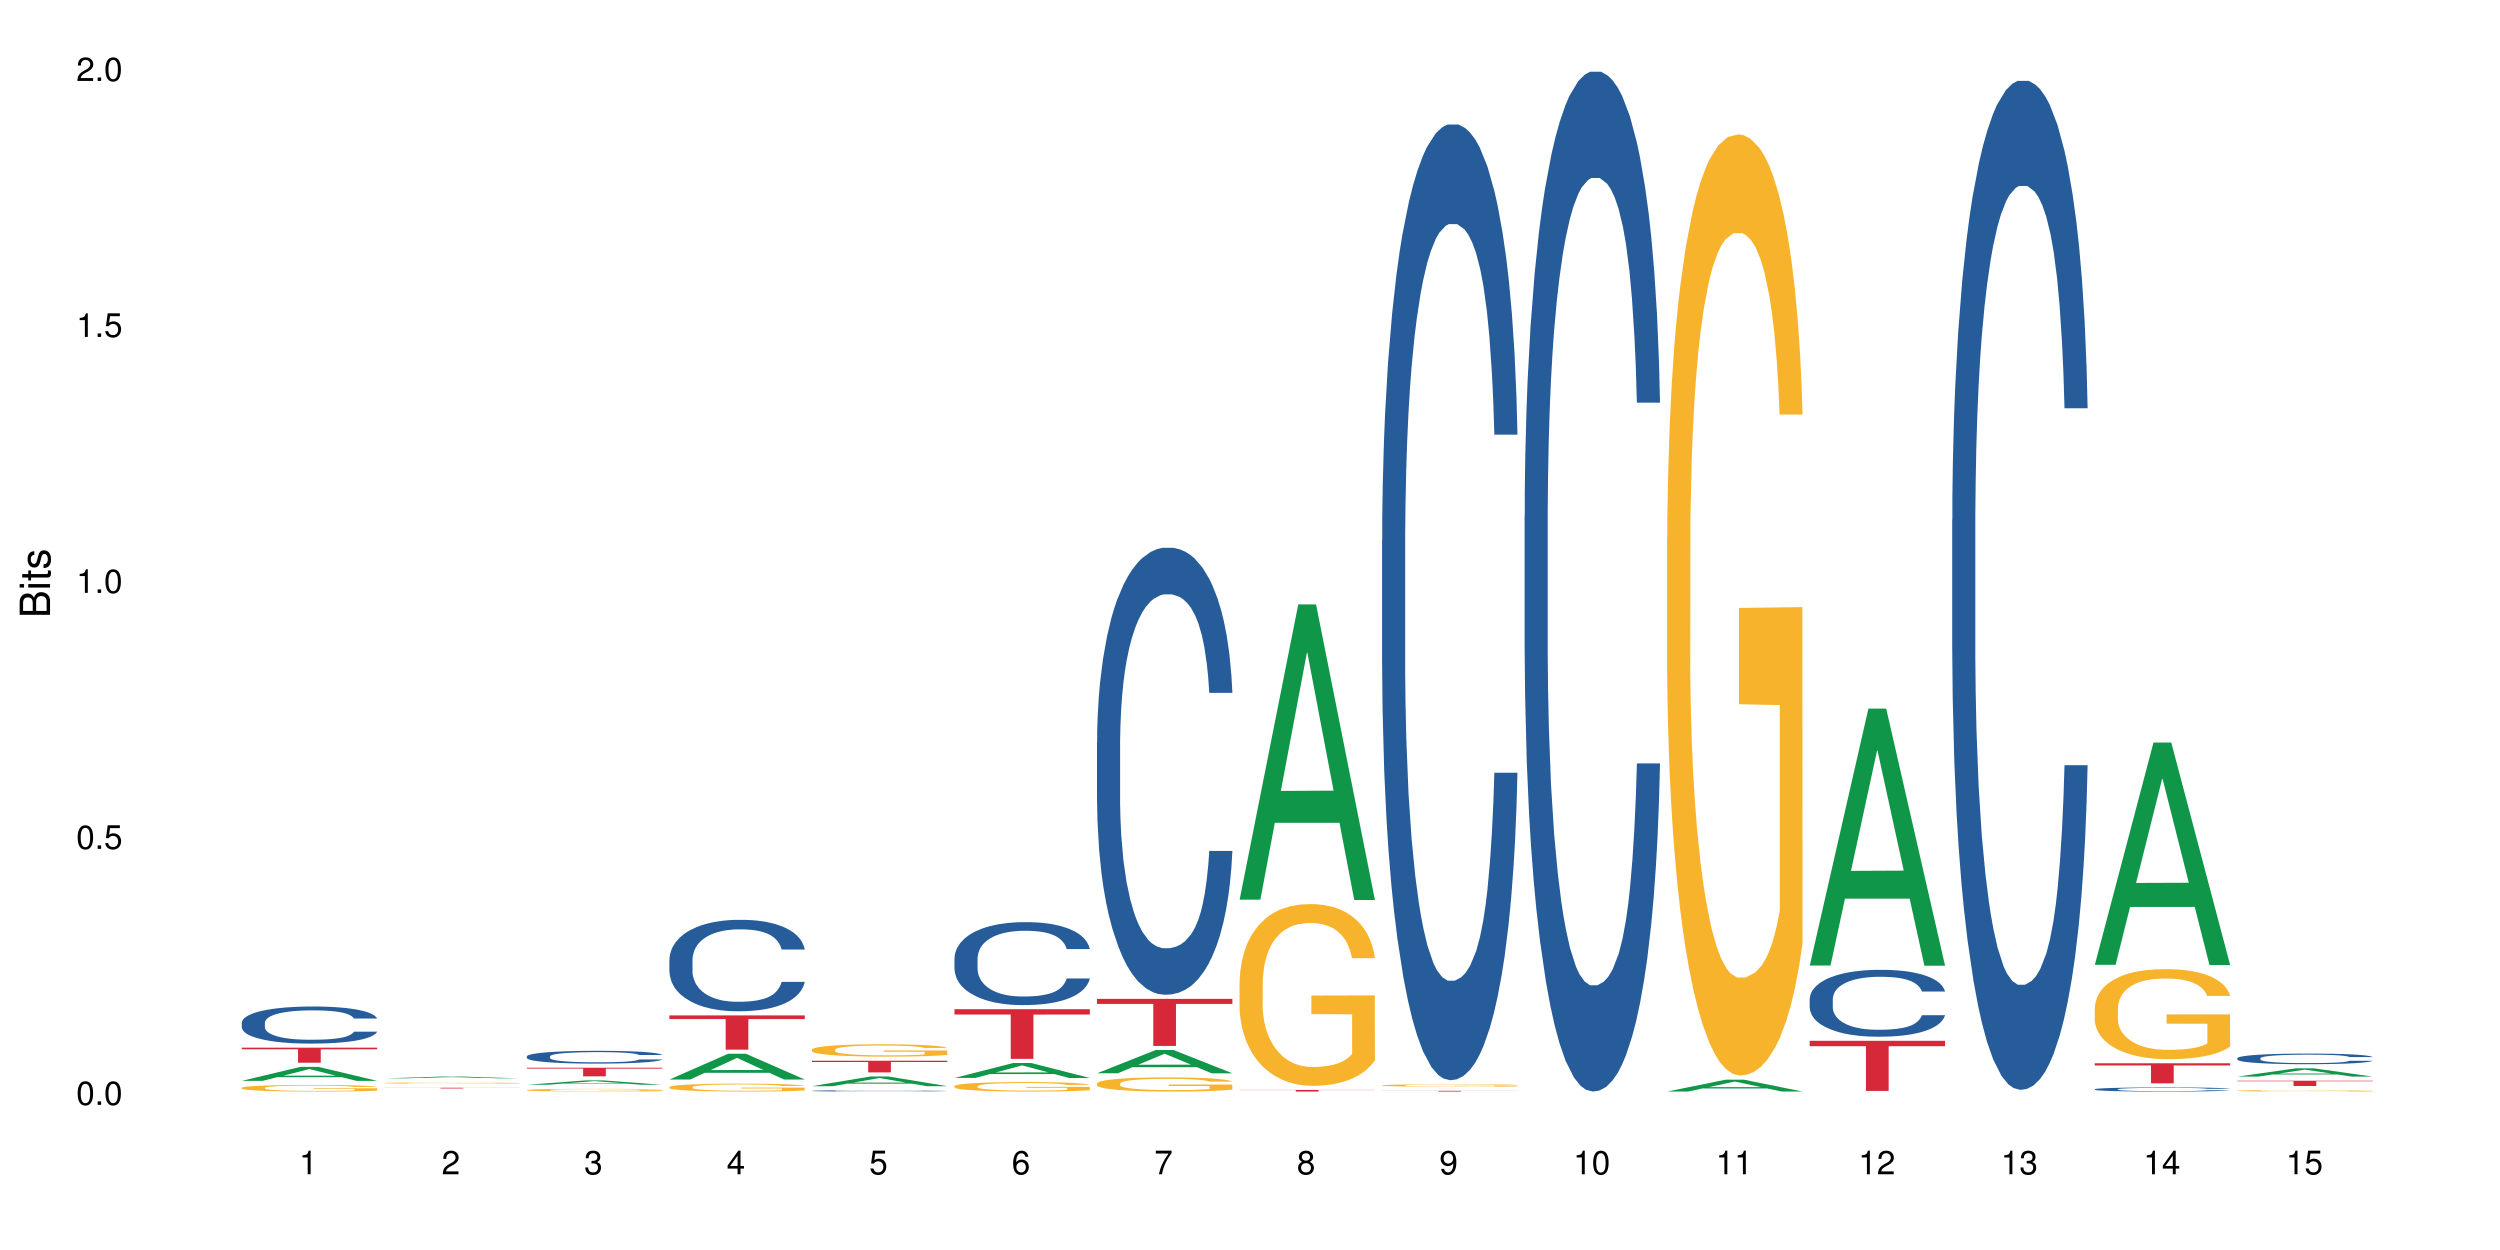 <?xml version="1.0" encoding="UTF-8"?>
<svg xmlns="http://www.w3.org/2000/svg" xmlns:xlink="http://www.w3.org/1999/xlink" width="720pt" height="360pt" viewBox="0 0 720 360" version="1.1">
<defs>
<g>
<symbol overflow="visible" id="glyph0-0">
<path style="stroke:none;" d=""/>
</symbol>
<symbol overflow="visible" id="glyph0-1">
<path style="stroke:none;" d="M 2.641 -6.797 C 2 -6.797 1.422 -6.531 1.078 -6.047 C 0.641 -5.453 0.406 -4.547 0.406 -3.297 C 0.406 -1 1.188 0.219 2.641 0.219 C 4.078 0.219 4.859 -1 4.859 -3.234 C 4.859 -4.562 4.656 -5.438 4.203 -6.047 C 3.844 -6.531 3.281 -6.797 2.641 -6.797 Z M 2.641 -6.047 C 3.547 -6.047 4 -5.125 4 -3.312 C 4 -1.375 3.562 -0.484 2.625 -0.484 C 1.734 -0.484 1.281 -1.422 1.281 -3.281 C 1.281 -5.141 1.734 -6.047 2.641 -6.047 Z M 2.641 -6.047 "/>
</symbol>
<symbol overflow="visible" id="glyph0-2">
<path style="stroke:none;" d="M 1.828 -1 L 0.828 -1 L 0.828 0 L 1.828 0 Z M 1.828 -1 "/>
</symbol>
<symbol overflow="visible" id="glyph0-3">
<path style="stroke:none;" d="M 4.562 -6.797 L 1.062 -6.797 L 0.547 -3.094 L 1.328 -3.094 C 1.719 -3.562 2.047 -3.734 2.578 -3.734 C 3.484 -3.734 4.062 -3.109 4.062 -2.094 C 4.062 -1.125 3.484 -0.531 2.578 -0.531 C 1.828 -0.531 1.375 -0.906 1.188 -1.672 L 0.328 -1.672 C 0.453 -1.109 0.547 -0.844 0.75 -0.594 C 1.125 -0.078 1.828 0.219 2.594 0.219 C 3.969 0.219 4.922 -0.781 4.922 -2.219 C 4.922 -3.562 4.031 -4.484 2.719 -4.484 C 2.25 -4.484 1.859 -4.359 1.469 -4.062 L 1.734 -5.969 L 4.562 -5.969 Z M 4.562 -6.797 "/>
</symbol>
<symbol overflow="visible" id="glyph0-4">
<path style="stroke:none;" d="M 2.484 -4.844 L 2.484 0 L 3.328 0 L 3.328 -6.797 L 2.766 -6.797 C 2.469 -5.75 2.281 -5.609 0.984 -5.453 L 0.984 -4.844 Z M 2.484 -4.844 "/>
</symbol>
<symbol overflow="visible" id="glyph0-5">
<path style="stroke:none;" d="M 4.859 -0.828 L 1.281 -0.828 C 1.359 -1.391 1.672 -1.75 2.5 -2.234 L 3.469 -2.75 C 4.406 -3.266 4.906 -3.969 4.906 -4.812 C 4.906 -5.375 4.672 -5.906 4.266 -6.266 C 3.859 -6.625 3.375 -6.797 2.719 -6.797 C 1.859 -6.797 1.219 -6.5 0.844 -5.922 C 0.609 -5.562 0.5 -5.125 0.484 -4.438 L 1.328 -4.438 C 1.359 -4.906 1.406 -5.188 1.531 -5.406 C 1.75 -5.812 2.188 -6.062 2.703 -6.062 C 3.469 -6.062 4.031 -5.516 4.031 -4.781 C 4.031 -4.25 3.719 -3.797 3.125 -3.438 L 2.234 -2.938 C 0.812 -2.141 0.406 -1.5 0.328 0 L 4.859 0 Z M 4.859 -0.828 "/>
</symbol>
<symbol overflow="visible" id="glyph0-6">
<path style="stroke:none;" d="M 2.125 -3.125 L 2.578 -3.125 C 3.516 -3.125 3.984 -2.703 3.984 -1.891 C 3.984 -1.031 3.469 -0.531 2.578 -0.531 C 1.656 -0.531 1.203 -0.984 1.156 -1.969 L 0.312 -1.969 C 0.344 -1.422 0.438 -1.078 0.609 -0.766 C 0.953 -0.109 1.625 0.219 2.547 0.219 C 3.953 0.219 4.859 -0.609 4.859 -1.906 C 4.859 -2.766 4.516 -3.25 3.703 -3.516 C 4.344 -3.766 4.656 -4.25 4.656 -4.938 C 4.656 -6.109 3.875 -6.797 2.578 -6.797 C 1.203 -6.797 0.484 -6.047 0.453 -4.609 L 1.297 -4.609 C 1.312 -5.016 1.344 -5.25 1.453 -5.453 C 1.641 -5.828 2.062 -6.062 2.594 -6.062 C 3.344 -6.062 3.797 -5.625 3.797 -4.906 C 3.797 -4.422 3.609 -4.141 3.25 -3.984 C 3.016 -3.891 2.719 -3.844 2.125 -3.844 Z M 2.125 -3.125 "/>
</symbol>
<symbol overflow="visible" id="glyph0-7">
<path style="stroke:none;" d="M 3.141 -1.625 L 3.141 0 L 3.984 0 L 3.984 -1.625 L 4.984 -1.625 L 4.984 -2.391 L 3.984 -2.391 L 3.984 -6.797 L 3.359 -6.797 L 0.266 -2.516 L 0.266 -1.625 Z M 3.141 -2.391 L 1 -2.391 L 3.141 -5.359 Z M 3.141 -2.391 "/>
</symbol>
<symbol overflow="visible" id="glyph0-8">
<path style="stroke:none;" d="M 4.781 -5.031 C 4.609 -6.141 3.891 -6.797 2.844 -6.797 C 2.094 -6.797 1.422 -6.438 1.031 -5.828 C 0.609 -5.172 0.406 -4.344 0.406 -3.094 C 0.406 -1.953 0.578 -1.234 0.984 -0.625 C 1.359 -0.078 1.953 0.219 2.703 0.219 C 3.984 0.219 4.922 -0.734 4.922 -2.078 C 4.922 -3.344 4.062 -4.234 2.844 -4.234 C 2.172 -4.234 1.641 -3.969 1.281 -3.469 C 1.281 -5.125 1.828 -6.047 2.797 -6.047 C 3.391 -6.047 3.797 -5.672 3.938 -5.031 Z M 2.734 -3.484 C 3.547 -3.484 4.062 -2.922 4.062 -2 C 4.062 -1.156 3.484 -0.531 2.703 -0.531 C 1.922 -0.531 1.328 -1.188 1.328 -2.047 C 1.328 -2.891 1.906 -3.484 2.734 -3.484 Z M 2.734 -3.484 "/>
</symbol>
<symbol overflow="visible" id="glyph0-9">
<path style="stroke:none;" d="M 4.984 -6.797 L 0.438 -6.797 L 0.438 -5.969 L 4.109 -5.969 C 2.5 -3.656 1.828 -2.234 1.328 0 L 2.219 0 C 2.594 -2.172 3.453 -4.047 4.984 -6.094 Z M 4.984 -6.797 "/>
</symbol>
<symbol overflow="visible" id="glyph0-10">
<path style="stroke:none;" d="M 3.75 -3.578 C 4.453 -4 4.688 -4.344 4.688 -4.984 C 4.688 -6.047 3.844 -6.797 2.641 -6.797 C 1.438 -6.797 0.594 -6.047 0.594 -4.984 C 0.594 -4.359 0.828 -4.016 1.516 -3.578 C 0.734 -3.203 0.359 -2.641 0.359 -1.891 C 0.359 -0.641 1.297 0.219 2.641 0.219 C 3.984 0.219 4.922 -0.641 4.922 -1.875 C 4.922 -2.641 4.531 -3.203 3.75 -3.578 Z M 2.641 -6.047 C 3.359 -6.047 3.812 -5.625 3.812 -4.969 C 3.812 -4.344 3.344 -3.922 2.641 -3.922 C 1.922 -3.922 1.453 -4.344 1.453 -4.984 C 1.453 -5.625 1.922 -6.047 2.641 -6.047 Z M 2.641 -3.203 C 3.484 -3.203 4.062 -2.672 4.062 -1.875 C 4.062 -1.062 3.484 -0.531 2.625 -0.531 C 1.797 -0.531 1.219 -1.078 1.219 -1.875 C 1.219 -2.672 1.797 -3.203 2.641 -3.203 Z M 2.641 -3.203 "/>
</symbol>
<symbol overflow="visible" id="glyph0-11">
<path style="stroke:none;" d="M 0.516 -1.547 C 0.672 -0.438 1.406 0.219 2.438 0.219 C 3.188 0.219 3.859 -0.141 4.266 -0.75 C 4.688 -1.406 4.891 -2.25 4.891 -3.484 C 4.891 -4.625 4.703 -5.359 4.312 -5.953 C 3.938 -6.5 3.344 -6.797 2.594 -6.797 C 1.297 -6.797 0.359 -5.844 0.359 -4.516 C 0.359 -3.25 1.234 -2.344 2.453 -2.344 C 3.094 -2.344 3.562 -2.578 4.016 -3.109 C 4 -1.453 3.469 -0.531 2.5 -0.531 C 1.906 -0.531 1.484 -0.906 1.359 -1.547 Z M 2.578 -6.062 C 3.375 -6.062 3.969 -5.406 3.969 -4.531 C 3.969 -3.688 3.375 -3.094 2.547 -3.094 C 1.734 -3.094 1.234 -3.672 1.234 -4.578 C 1.234 -5.438 1.797 -6.062 2.578 -6.062 Z M 2.578 -6.062 "/>
</symbol>
<symbol overflow="visible" id="glyph1-0">
<path style="stroke:none;" d=""/>
</symbol>
<symbol overflow="visible" id="glyph1-1">
<path style="stroke:none;" d="M 0 -0.953 L 0 -4.891 C 0 -5.719 -0.234 -6.344 -0.734 -6.797 C -1.188 -7.234 -1.812 -7.469 -2.5 -7.469 C -3.547 -7.469 -4.188 -7 -4.625 -5.875 C -4.984 -6.672 -5.641 -7.094 -6.531 -7.094 C -7.156 -7.094 -7.734 -6.859 -8.141 -6.391 C -8.562 -5.938 -8.75 -5.344 -8.75 -4.5 L -8.75 -0.953 Z M -4.984 -2.062 L -7.766 -2.062 L -7.766 -4.219 C -7.766 -4.844 -7.688 -5.203 -7.453 -5.5 C -7.219 -5.812 -6.859 -5.969 -6.375 -5.969 C -5.906 -5.969 -5.531 -5.812 -5.297 -5.5 C -5.062 -5.203 -4.984 -4.844 -4.984 -4.219 Z M -0.984 -2.062 L -4 -2.062 L -4 -4.781 C -4 -5.328 -3.859 -5.688 -3.578 -5.953 C -3.297 -6.219 -2.922 -6.359 -2.484 -6.359 C -2.062 -6.359 -1.688 -6.219 -1.406 -5.953 C -1.109 -5.688 -0.984 -5.328 -0.984 -4.781 Z M -0.984 -2.062 "/>
</symbol>
<symbol overflow="visible" id="glyph1-2">
<path style="stroke:none;" d="M -6.281 -1.797 L -6.281 -0.797 L 0 -0.797 L 0 -1.797 Z M -8.75 -1.797 L -8.75 -0.797 L -7.484 -0.797 L -7.484 -1.797 Z M -8.75 -1.797 "/>
</symbol>
<symbol overflow="visible" id="glyph1-3">
<path style="stroke:none;" d="M -6.281 -3.047 L -6.281 -2.016 L -8.016 -2.016 L -8.016 -1.016 L -6.281 -1.016 L -6.281 -0.172 L -5.469 -0.172 L -5.469 -1.016 L -0.719 -1.016 C -0.078 -1.016 0.281 -1.453 0.281 -2.234 C 0.281 -2.469 0.25 -2.719 0.188 -3.047 L -0.641 -3.047 C -0.609 -2.922 -0.594 -2.766 -0.594 -2.562 C -0.594 -2.141 -0.719 -2.016 -1.156 -2.016 L -5.469 -2.016 L -5.469 -3.047 Z M -6.281 -3.047 "/>
</symbol>
<symbol overflow="visible" id="glyph1-4">
<path style="stroke:none;" d="M -4.531 -5.25 C -5.766 -5.25 -6.469 -4.422 -6.469 -2.969 C -6.469 -1.516 -5.719 -0.562 -4.547 -0.562 C -3.562 -0.562 -3.094 -1.062 -2.734 -2.562 L -2.516 -3.484 C -2.344 -4.188 -2.094 -4.469 -1.625 -4.469 C -1.047 -4.469 -0.641 -3.875 -0.641 -3 C -0.641 -2.453 -0.797 -2 -1.062 -1.75 C -1.25 -1.594 -1.422 -1.531 -1.875 -1.469 L -1.875 -0.406 C -0.422 -0.453 0.281 -1.266 0.281 -2.922 C 0.281 -4.5 -0.5 -5.516 -1.719 -5.516 C -2.656 -5.516 -3.172 -4.984 -3.469 -3.734 L -3.703 -2.766 C -3.891 -1.953 -4.156 -1.609 -4.594 -1.609 C -5.172 -1.609 -5.547 -2.125 -5.547 -2.938 C -5.547 -3.75 -5.203 -4.172 -4.531 -4.203 Z M -4.531 -5.25 "/>
</symbol>
</g>
</defs>
<g id="surface118274">
<rect x="0" y="0" width="720" height="360" style="fill:rgb(100%,100%,100%);fill-opacity:1;stroke:none;"/>
<path style=" stroke:none;fill-rule:nonzero;fill:rgb(6.275%,58.824%,28.235%);fill-opacity:1;" d="M 69.629 311.285 L 69.672 311.281 L 86.547 307.25 L 91.672 307.25 L 108.629 311.289 L 102.668 311.289 L 98.418 310.234 L 79.797 310.234 L 75.629 311.285 L 69.629 311.285 L 81.586 309.801 L 96.711 309.797 L 89.172 307.91 L 89.086 307.906 L 89.004 307.918 L 81.547 309.797 L 81.586 309.801 Z M 69.629 311.285 "/>
<path style=" stroke:none;fill-rule:nonzero;fill:rgb(14.51%,36.078%,60%);fill-opacity:1;" d="M 69.629 294.527 L 69.676 294.516 L 69.676 294.281 L 69.82 293.91 L 70.152 293.441 L 70.484 293.121 L 71.34 292.547 L 72.531 291.988 L 73.766 291.562 L 74.672 291.309 L 75.48 291.113 L 77.332 290.75 L 78.523 290.566 L 79.809 290.398 L 81.375 290.234 L 82.52 290.137 L 85.086 289.98 L 86.988 289.914 L 88.461 289.883 L 91.648 289.883 L 93.551 289.922 L 94.93 289.973 L 96.453 290.051 L 97.738 290.137 L 99.973 290.352 L 101.969 290.625 L 102.871 290.781 L 104.301 291.082 L 105.395 291.375 L 106.156 291.629 L 107.012 291.988 L 107.77 292.43 L 108.344 292.926 L 108.629 293.344 L 101.969 293.344 L 101.637 292.957 L 101.258 292.652 L 100.543 292.254 L 99.828 291.969 L 98.832 291.688 L 97.926 291.504 L 96.691 291.316 L 95.598 291.199 L 94.453 291.113 L 93.359 291.055 L 91.27 290.996 L 88.844 290.996 L 87.938 291.016 L 86.086 291.094 L 85.086 291.16 L 83.66 291.297 L 82.66 291.426 L 81.473 291.621 L 80.664 291.785 L 79.664 292.039 L 78.949 292.262 L 78.141 292.586 L 77.668 292.828 L 77.238 293.102 L 76.859 293.422 L 76.574 293.766 L 76.383 294.125 L 76.289 294.477 L 76.289 295.988 L 76.383 296.34 L 76.621 296.75 L 77.238 297.344 L 78.141 297.863 L 79.188 298.27 L 80.188 298.562 L 80.758 298.699 L 81.52 298.855 L 82.707 299.051 L 84.422 299.246 L 85.418 299.324 L 86.941 299.402 L 88.512 299.441 L 90.602 299.441 L 92.457 299.402 L 93.695 299.355 L 94.977 299.277 L 96.738 299.109 L 97.832 298.953 L 98.781 298.77 L 99.496 298.582 L 99.973 298.426 L 100.684 298.125 L 101.258 297.793 L 101.684 297.453 L 101.969 297.121 L 108.629 297.121 L 108.344 297.512 L 107.914 297.891 L 107.484 298.172 L 106.82 298.516 L 106.059 298.816 L 104.965 299.16 L 104.062 299.383 L 102.871 299.625 L 101.777 299.812 L 100.59 299.977 L 98.832 300.172 L 97.688 300.27 L 96.453 300.359 L 94.977 300.438 L 93.125 300.504 L 91.125 300.543 L 89.27 300.555 L 87.273 300.535 L 85.801 300.496 L 83.848 300.406 L 81.426 300.23 L 79.664 300.047 L 78.285 299.859 L 77.098 299.664 L 75.766 299.402 L 74.051 298.973 L 73.008 298.641 L 72.293 298.367 L 71.484 297.988 L 70.914 297.648 L 70.246 297.102 L 69.773 296.406 L 69.629 295.871 Z M 69.629 294.527 "/>
<path style=" stroke:none;fill-rule:nonzero;fill:rgb(96.863%,70.196%,16.863%);fill-opacity:1;" d="M 69.629 313.285 L 69.676 313.281 L 69.676 313.246 L 69.867 313.168 L 70.344 313.062 L 70.961 312.973 L 71.625 312.902 L 72.055 312.867 L 72.77 312.816 L 73.387 312.777 L 74.957 312.699 L 76.953 312.625 L 78.047 312.594 L 79.285 312.566 L 81.043 312.531 L 81.852 312.52 L 84.324 312.492 L 87.133 312.477 L 90.223 312.469 L 91.648 312.473 L 93.598 312.48 L 96.262 312.496 L 97.785 312.516 L 98.973 312.531 L 100.211 312.555 L 101.73 312.59 L 103.16 312.633 L 104.301 312.672 L 105.441 312.727 L 106.391 312.781 L 107.199 312.84 L 107.914 312.914 L 108.344 312.977 L 108.629 313.035 L 102.016 313.035 L 101.637 312.977 L 101.207 312.93 L 100.496 312.871 L 99.781 312.828 L 99.066 312.797 L 97.738 312.75 L 96.594 312.723 L 95.168 312.699 L 93.789 312.684 L 92.219 312.672 L 91.27 312.668 L 88.746 312.668 L 86.465 312.684 L 85.133 312.695 L 84.184 312.711 L 82.852 312.734 L 82.043 312.758 L 81.566 312.77 L 80.141 312.824 L 79.188 312.871 L 78.664 312.906 L 78 312.957 L 77.523 313.004 L 77 313.074 L 76.715 313.125 L 76.336 313.246 L 76.289 313.559 L 76.43 313.621 L 76.715 313.695 L 77.098 313.758 L 77.668 313.82 L 78.238 313.871 L 79.234 313.941 L 80.094 313.984 L 80.758 314.016 L 82.043 314.062 L 82.566 314.078 L 83.801 314.109 L 85.086 314.133 L 86.656 314.152 L 87.844 314.164 L 89.746 314.172 L 92.172 314.172 L 95.027 314.164 L 96.832 314.148 L 98.07 314.133 L 98.879 314.121 L 99.875 314.102 L 100.59 314.086 L 101.258 314.066 L 102.062 314.039 L 102.062 313.621 L 90.316 313.621 L 90.316 313.426 L 108.578 313.426 L 108.629 314.102 L 107.629 314.148 L 106.391 314.195 L 105.203 314.23 L 103.965 314.258 L 102.207 314.293 L 100.781 314.312 L 98.594 314.336 L 96.594 314.352 L 94.504 314.363 L 92.648 314.367 L 90.461 314.371 L 88.512 314.367 L 86.418 314.355 L 84.754 314.344 L 83.23 314.324 L 81.711 314.305 L 79.809 314.266 L 78.57 314.238 L 77.285 314.199 L 76.004 314.156 L 74.859 314.109 L 74.102 314.074 L 73.34 314.031 L 72.531 313.98 L 71.77 313.922 L 71.199 313.867 L 70.676 313.805 L 70.297 313.75 L 69.914 313.672 L 69.723 313.609 L 69.629 313.555 Z M 69.629 313.285 "/>
<path style=" stroke:none;fill-rule:nonzero;fill:rgb(83.922%,15.686%,22.353%);fill-opacity:1;" d="M 69.629 301.734 L 108.629 301.734 L 108.629 302.195 L 92.375 302.203 L 92.375 306.07 L 85.836 306.07 L 85.836 302.207 L 85.742 302.195 L 69.629 302.195 Z M 69.629 301.734 "/>
<path style=" stroke:none;fill-rule:nonzero;fill:rgb(6.275%,58.824%,28.235%);fill-opacity:1;" d="M 110.68 310.566 L 110.723 310.566 L 127.598 310.035 L 132.719 310.035 L 149.68 310.566 L 143.719 310.566 L 139.469 310.426 L 120.848 310.426 L 116.68 310.566 L 110.68 310.566 L 122.637 310.371 L 137.762 310.371 L 130.223 310.121 L 130.137 310.121 L 130.055 310.125 L 122.598 310.371 L 122.637 310.371 Z M 110.68 310.566 "/>
<path style=" stroke:none;fill-rule:nonzero;fill:rgb(96.863%,70.196%,16.863%);fill-opacity:1;" d="M 110.68 311.895 L 110.727 311.895 L 110.727 311.887 L 110.918 311.871 L 111.395 311.852 L 112.012 311.836 L 112.676 311.824 L 113.105 311.816 L 113.82 311.809 L 114.438 311.801 L 116.008 311.785 L 118.004 311.773 L 119.098 311.77 L 120.336 311.762 L 122.094 311.758 L 122.902 311.754 L 125.375 311.75 L 128.18 311.746 L 134.648 311.746 L 137.312 311.75 L 138.836 311.754 L 140.023 311.758 L 141.262 311.762 L 142.781 311.766 L 144.207 311.773 L 145.352 311.781 L 146.492 311.793 L 147.441 311.801 L 148.25 311.812 L 148.965 311.828 L 149.395 311.836 L 149.68 311.848 L 143.066 311.848 L 142.688 311.836 L 142.258 311.828 L 141.547 311.82 L 140.117 311.805 L 138.789 311.797 L 137.645 311.793 L 136.219 311.785 L 134.84 311.785 L 133.27 311.781 L 129.797 311.781 L 127.516 311.785 L 126.184 311.785 L 125.234 311.789 L 123.902 311.793 L 123.094 311.797 L 122.617 311.801 L 121.191 311.809 L 120.238 311.82 L 119.715 311.824 L 119.051 311.836 L 118.574 311.844 L 118.051 311.855 L 117.766 311.863 L 117.387 311.887 L 117.34 311.941 L 117.48 311.957 L 117.766 311.969 L 118.148 311.98 L 118.719 311.992 L 119.289 312 L 120.285 312.012 L 121.145 312.02 L 121.809 312.027 L 123.094 312.035 L 123.617 312.039 L 124.852 312.043 L 126.137 312.047 L 127.707 312.051 L 128.895 312.055 L 136.078 312.055 L 137.883 312.051 L 139.121 312.047 L 139.93 312.047 L 140.926 312.043 L 141.641 312.039 L 142.305 312.035 L 143.113 312.031 L 143.113 311.957 L 131.367 311.953 L 131.367 311.918 L 149.629 311.918 L 149.68 312.043 L 148.68 312.051 L 147.441 312.059 L 146.254 312.066 L 145.016 312.07 L 143.258 312.078 L 141.832 312.082 L 139.645 312.086 L 137.645 312.09 L 127.469 312.09 L 125.805 312.086 L 124.281 312.082 L 122.762 312.078 L 120.859 312.074 L 119.621 312.066 L 118.336 312.059 L 117.055 312.051 L 115.91 312.043 L 115.152 312.039 L 114.391 312.031 L 113.582 312.02 L 112.82 312.008 L 112.25 312 L 111.727 311.988 L 111.348 311.977 L 110.965 311.965 L 110.773 311.953 L 110.68 311.941 Z M 110.68 311.895 "/>
<path style=" stroke:none;fill-rule:nonzero;fill:rgb(83.922%,15.686%,22.353%);fill-opacity:1;" d="M 110.68 313.27 L 149.68 313.27 L 149.68 313.293 L 133.426 313.293 L 133.426 313.48 L 126.887 313.48 L 126.887 313.293 L 110.68 313.293 Z M 110.68 313.27 "/>
<path style=" stroke:none;fill-rule:nonzero;fill:rgb(6.275%,58.824%,28.235%);fill-opacity:1;" d="M 151.73 312.41 L 151.773 312.41 L 168.648 311.16 L 173.77 311.16 L 190.73 312.41 L 184.77 312.41 L 180.52 312.086 L 161.898 312.086 L 157.73 312.41 L 151.73 312.41 L 163.688 311.949 L 178.812 311.949 L 171.27 311.363 L 171.188 311.363 L 171.105 311.367 L 163.648 311.949 L 163.688 311.949 Z M 151.73 312.41 "/>
<path style=" stroke:none;fill-rule:nonzero;fill:rgb(14.51%,36.078%,60%);fill-opacity:1;" d="M 151.73 304.238 L 151.777 304.234 L 151.777 304.156 L 151.922 304.027 L 152.254 303.863 L 152.586 303.754 L 153.441 303.555 L 154.633 303.363 L 155.867 303.215 L 156.773 303.129 L 157.582 303.059 L 159.434 302.934 L 160.625 302.871 L 161.91 302.812 L 163.477 302.758 L 164.617 302.723 L 167.188 302.668 L 169.09 302.645 L 170.562 302.637 L 173.75 302.637 L 175.652 302.648 L 177.031 302.664 L 178.555 302.691 L 179.84 302.723 L 182.074 302.797 L 184.07 302.891 L 184.973 302.945 L 186.402 303.051 L 187.496 303.152 L 188.254 303.238 L 189.113 303.363 L 189.871 303.516 L 190.445 303.688 L 190.73 303.832 L 184.07 303.832 L 183.738 303.695 L 183.355 303.594 L 182.645 303.453 L 181.93 303.355 L 180.934 303.258 L 180.027 303.195 L 178.793 303.129 L 177.699 303.09 L 176.555 303.059 L 175.461 303.039 L 173.371 303.02 L 170.945 303.02 L 170.039 303.027 L 168.188 303.055 L 167.188 303.078 L 165.762 303.125 L 164.762 303.168 L 163.574 303.234 L 162.766 303.293 L 161.766 303.379 L 161.051 303.457 L 160.242 303.57 L 159.77 303.652 L 159.34 303.746 L 158.961 303.859 L 158.676 303.977 L 158.484 304.102 L 158.391 304.223 L 158.391 304.742 L 158.484 304.863 L 158.723 305.008 L 159.34 305.211 L 160.242 305.391 L 161.289 305.531 L 162.289 305.633 L 162.859 305.68 L 163.621 305.734 L 164.809 305.801 L 166.52 305.867 L 167.52 305.895 L 169.043 305.922 L 170.613 305.938 L 172.703 305.938 L 174.559 305.922 L 175.797 305.906 L 177.078 305.879 L 178.84 305.82 L 179.934 305.77 L 180.883 305.703 L 181.598 305.641 L 182.074 305.586 L 182.785 305.48 L 183.355 305.367 L 183.785 305.25 L 184.07 305.133 L 190.73 305.133 L 190.445 305.27 L 190.016 305.402 L 189.586 305.5 L 188.922 305.617 L 188.16 305.723 L 187.066 305.84 L 186.164 305.918 L 184.973 306 L 183.879 306.062 L 182.691 306.121 L 180.934 306.188 L 179.789 306.223 L 178.555 306.254 L 177.078 306.281 L 175.227 306.305 L 173.227 306.316 L 171.371 306.32 L 169.375 306.312 L 167.902 306.301 L 165.949 306.27 L 163.523 306.211 L 161.766 306.145 L 160.387 306.082 L 159.199 306.016 L 157.867 305.922 L 156.152 305.773 L 155.105 305.66 L 154.395 305.566 L 153.586 305.434 L 153.016 305.316 L 152.348 305.129 L 151.875 304.891 L 151.73 304.703 Z M 151.73 304.238 "/>
<path style=" stroke:none;fill-rule:nonzero;fill:rgb(96.863%,70.196%,16.863%);fill-opacity:1;" d="M 151.73 313.926 L 151.777 313.926 L 151.777 313.91 L 151.969 313.879 L 152.445 313.836 L 153.062 313.797 L 153.727 313.77 L 154.156 313.754 L 154.871 313.734 L 155.488 313.719 L 157.059 313.684 L 159.055 313.656 L 160.148 313.645 L 161.387 313.629 L 163.145 313.617 L 163.953 313.613 L 166.426 313.602 L 169.23 313.594 L 172.324 313.59 L 173.75 313.594 L 175.699 313.594 L 178.363 313.602 L 179.887 313.609 L 181.074 313.617 L 182.312 313.625 L 183.832 313.641 L 185.258 313.656 L 186.402 313.676 L 187.543 313.695 L 188.492 313.719 L 189.301 313.742 L 190.016 313.773 L 190.445 313.797 L 190.73 313.824 L 184.117 313.824 L 183.738 313.797 L 183.309 313.781 L 182.598 313.754 L 181.883 313.738 L 181.168 313.727 L 179.84 313.707 L 178.695 313.695 L 177.27 313.684 L 175.891 313.68 L 174.32 313.676 L 173.371 313.672 L 170.848 313.672 L 168.566 313.68 L 167.234 313.684 L 166.285 313.691 L 164.953 313.699 L 164.145 313.707 L 163.668 313.715 L 162.242 313.738 L 161.289 313.758 L 160.766 313.77 L 160.102 313.793 L 159.625 313.812 L 159.102 313.84 L 158.816 313.859 L 158.438 313.91 L 158.391 314.035 L 158.531 314.062 L 158.816 314.094 L 159.199 314.117 L 159.77 314.145 L 160.34 314.168 L 161.336 314.195 L 162.195 314.211 L 162.859 314.227 L 164.145 314.242 L 164.668 314.25 L 165.902 314.262 L 167.188 314.273 L 168.758 314.281 L 169.945 314.285 L 171.848 314.289 L 174.273 314.289 L 177.129 314.285 L 178.934 314.281 L 180.172 314.273 L 180.98 314.27 L 181.977 314.262 L 182.691 314.254 L 183.355 314.246 L 184.164 314.234 L 184.164 314.062 L 172.418 314.062 L 172.418 313.984 L 190.68 313.984 L 190.73 314.262 L 189.73 314.281 L 188.492 314.297 L 187.305 314.312 L 186.066 314.324 L 184.309 314.34 L 182.883 314.348 L 180.695 314.355 L 178.695 314.363 L 176.605 314.367 L 174.75 314.371 L 170.613 314.371 L 168.52 314.363 L 166.855 314.359 L 165.332 314.352 L 163.812 314.344 L 161.91 314.328 L 160.672 314.316 L 159.387 314.301 L 158.105 314.281 L 156.961 314.266 L 156.203 314.25 L 155.441 314.23 L 154.633 314.211 L 153.871 314.188 L 153.301 314.164 L 152.777 314.141 L 152.398 314.117 L 152.016 314.082 L 151.824 314.059 L 151.73 314.035 Z M 151.73 313.926 "/>
<path style=" stroke:none;fill-rule:nonzero;fill:rgb(83.922%,15.686%,22.353%);fill-opacity:1;" d="M 151.73 307.5 L 190.73 307.5 L 190.73 307.766 L 174.477 307.77 L 174.477 309.98 L 167.938 309.98 L 167.938 307.77 L 167.84 307.766 L 151.73 307.766 Z M 151.73 307.5 "/>
<path style=" stroke:none;fill-rule:nonzero;fill:rgb(6.275%,58.824%,28.235%);fill-opacity:1;" d="M 192.781 310.902 L 192.824 310.898 L 209.695 303.484 L 214.82 303.484 L 231.781 310.91 L 225.82 310.91 L 221.57 308.973 L 202.949 308.973 L 198.781 310.902 L 192.781 310.902 L 204.738 308.172 L 219.863 308.164 L 212.32 304.699 L 212.238 304.691 L 212.156 304.711 L 204.699 308.164 L 204.738 308.172 Z M 192.781 310.902 "/>
<path style=" stroke:none;fill-rule:nonzero;fill:rgb(14.51%,36.078%,60%);fill-opacity:1;" d="M 192.781 276.379 L 192.828 276.355 L 192.828 275.777 L 192.973 274.863 L 193.305 273.707 L 193.637 272.914 L 194.492 271.492 L 195.684 270.121 L 196.918 269.062 L 197.824 268.438 L 198.633 267.957 L 200.484 267.066 L 201.676 266.609 L 202.957 266.199 L 204.527 265.789 L 205.668 265.547 L 208.238 265.164 L 210.141 264.996 L 211.613 264.922 L 214.801 264.922 L 216.703 265.02 L 218.082 265.141 L 219.605 265.332 L 220.887 265.547 L 223.125 266.078 L 225.121 266.754 L 226.023 267.137 L 227.453 267.883 L 228.547 268.605 L 229.305 269.23 L 230.164 270.121 L 230.922 271.203 L 231.496 272.43 L 231.781 273.465 L 225.121 273.465 L 224.789 272.504 L 224.406 271.758 L 223.695 270.77 L 222.98 270.074 L 221.984 269.375 L 221.078 268.918 L 219.844 268.461 L 218.75 268.172 L 217.605 267.957 L 216.512 267.812 L 214.422 267.668 L 211.996 267.668 L 211.09 267.715 L 209.238 267.906 L 208.238 268.074 L 206.812 268.414 L 205.812 268.727 L 204.625 269.207 L 203.816 269.617 L 202.816 270.242 L 202.102 270.797 L 201.293 271.59 L 200.82 272.191 L 200.391 272.863 L 200.012 273.66 L 199.727 274.5 L 199.535 275.391 L 199.441 276.258 L 199.441 279.988 L 199.535 280.855 L 199.773 281.867 L 200.391 283.332 L 201.293 284.609 L 202.34 285.621 L 203.34 286.34 L 203.91 286.68 L 204.672 287.062 L 205.859 287.543 L 207.57 288.027 L 208.57 288.219 L 210.094 288.41 L 211.664 288.508 L 213.754 288.508 L 215.609 288.41 L 216.848 288.289 L 218.129 288.098 L 219.891 287.688 L 220.984 287.305 L 221.934 286.848 L 222.648 286.391 L 223.125 286.004 L 223.836 285.258 L 224.406 284.441 L 224.836 283.598 L 225.121 282.781 L 231.781 282.781 L 231.496 283.742 L 231.066 284.68 L 230.637 285.379 L 229.973 286.223 L 229.211 286.969 L 228.117 287.809 L 227.215 288.363 L 226.023 288.965 L 224.93 289.422 L 223.742 289.832 L 221.984 290.312 L 220.84 290.555 L 219.605 290.77 L 218.129 290.961 L 216.277 291.129 L 214.277 291.227 L 212.422 291.25 L 210.426 291.203 L 208.953 291.105 L 207 290.891 L 204.574 290.457 L 202.816 290 L 201.438 289.543 L 200.25 289.062 L 198.918 288.41 L 197.203 287.352 L 196.156 286.535 L 195.445 285.859 L 194.637 284.922 L 194.066 284.078 L 193.398 282.73 L 192.926 281.023 L 192.781 279.699 Z M 192.781 276.379 "/>
<path style=" stroke:none;fill-rule:nonzero;fill:rgb(96.863%,70.196%,16.863%);fill-opacity:1;" d="M 192.781 313.066 L 192.828 313.066 L 192.828 313.023 L 193.02 312.93 L 193.496 312.801 L 194.113 312.695 L 194.777 312.609 L 195.207 312.566 L 195.922 312.504 L 196.539 312.461 L 198.109 312.367 L 200.105 312.277 L 201.199 312.242 L 202.438 312.207 L 204.195 312.164 L 205.004 312.152 L 207.477 312.117 L 210.281 312.098 L 213.375 312.09 L 214.801 312.094 L 216.75 312.102 L 219.414 312.125 L 220.938 312.145 L 222.125 312.164 L 223.363 312.191 L 224.883 312.234 L 226.309 312.285 L 227.453 312.336 L 228.594 312.398 L 229.543 312.465 L 230.352 312.535 L 231.066 312.625 L 231.496 312.695 L 231.781 312.77 L 225.168 312.77 L 224.789 312.695 L 224.359 312.641 L 223.648 312.57 L 222.934 312.523 L 222.219 312.48 L 220.887 312.43 L 219.746 312.395 L 218.32 312.367 L 216.941 312.348 L 215.371 312.336 L 214.422 312.332 L 211.898 312.332 L 209.617 312.344 L 208.285 312.363 L 207.336 312.379 L 206.004 312.41 L 205.195 312.434 L 204.719 312.449 L 203.293 312.516 L 202.34 312.574 L 201.816 312.613 L 201.152 312.676 L 200.676 312.73 L 200.152 312.816 L 199.867 312.879 L 199.488 313.02 L 199.441 313.395 L 199.582 313.473 L 199.867 313.559 L 200.25 313.633 L 200.82 313.711 L 201.391 313.773 L 202.387 313.855 L 203.246 313.91 L 203.91 313.945 L 205.195 314 L 205.719 314.02 L 206.953 314.055 L 208.238 314.086 L 209.809 314.109 L 210.996 314.121 L 212.898 314.133 L 215.324 314.133 L 218.18 314.121 L 219.984 314.105 L 221.223 314.086 L 222.031 314.074 L 223.027 314.051 L 223.742 314.027 L 224.406 314.008 L 225.215 313.973 L 225.215 313.473 L 213.469 313.473 L 213.469 313.238 L 231.73 313.234 L 231.781 314.051 L 230.781 314.105 L 229.543 314.16 L 228.355 314.203 L 227.117 314.238 L 225.359 314.277 L 223.934 314.301 L 221.746 314.332 L 219.746 314.352 L 217.656 314.363 L 215.801 314.367 L 213.613 314.371 L 211.664 314.367 L 209.57 314.355 L 207.906 314.336 L 206.383 314.316 L 204.859 314.289 L 202.957 314.246 L 201.723 314.211 L 200.438 314.168 L 199.152 314.113 L 198.012 314.059 L 197.25 314.016 L 196.492 313.965 L 195.684 313.902 L 194.922 313.832 L 194.352 313.766 L 193.828 313.695 L 193.445 313.625 L 193.066 313.531 L 192.875 313.457 L 192.781 313.391 Z M 192.781 313.066 "/>
<path style=" stroke:none;fill-rule:nonzero;fill:rgb(83.922%,15.686%,22.353%);fill-opacity:1;" d="M 192.781 292.43 L 231.781 292.43 L 231.781 293.488 L 215.527 293.496 L 215.527 302.305 L 208.988 302.305 L 208.988 293.508 L 208.891 293.488 L 192.781 293.488 Z M 192.781 292.43 "/>
<path style=" stroke:none;fill-rule:nonzero;fill:rgb(6.275%,58.824%,28.235%);fill-opacity:1;" d="M 233.832 312.816 L 233.875 312.812 L 250.746 310.027 L 255.871 310.027 L 272.832 312.816 L 266.871 312.816 L 262.621 312.09 L 244 312.09 L 239.832 312.816 L 233.832 312.816 L 245.789 311.789 L 260.914 311.785 L 253.371 310.484 L 253.289 310.48 L 253.207 310.488 L 245.75 311.785 L 245.789 311.789 Z M 233.832 312.816 "/>
<path style=" stroke:none;fill-rule:nonzero;fill:rgb(14.51%,36.078%,60%);fill-opacity:1;" d="M 233.832 314.16 L 233.879 314.16 L 233.879 314.152 L 234.023 314.137 L 234.355 314.121 L 234.688 314.109 L 235.543 314.09 L 236.734 314.07 L 237.969 314.055 L 238.875 314.047 L 239.684 314.039 L 241.535 314.027 L 242.727 314.02 L 244.008 314.016 L 245.578 314.008 L 246.719 314.004 L 249.289 314 L 251.191 313.996 L 255.852 313.996 L 257.754 314 L 259.133 314 L 260.656 314.004 L 261.938 314.004 L 264.176 314.012 L 266.172 314.023 L 267.074 314.027 L 268.504 314.039 L 269.598 314.051 L 270.355 314.059 L 271.215 314.07 L 271.973 314.086 L 272.543 314.102 L 272.832 314.117 L 266.172 314.117 L 265.84 314.105 L 265.457 314.094 L 264.746 314.078 L 264.031 314.07 L 263.031 314.059 L 262.129 314.055 L 260.895 314.047 L 259.801 314.043 L 258.656 314.039 L 257.562 314.039 L 255.473 314.035 L 252.141 314.035 L 250.289 314.039 L 249.289 314.043 L 247.863 314.047 L 246.863 314.051 L 245.676 314.059 L 244.867 314.062 L 243.867 314.074 L 243.152 314.082 L 242.344 314.09 L 241.871 314.102 L 241.441 314.109 L 241.062 314.121 L 240.777 314.133 L 240.586 314.145 L 240.492 314.156 L 240.492 314.211 L 240.586 314.223 L 240.824 314.238 L 241.441 314.258 L 242.344 314.277 L 243.391 314.289 L 244.391 314.301 L 244.961 314.305 L 245.723 314.312 L 246.91 314.316 L 248.621 314.324 L 249.621 314.328 L 251.145 314.332 L 256.66 314.332 L 257.898 314.328 L 259.18 314.324 L 260.941 314.32 L 262.035 314.316 L 262.984 314.309 L 263.699 314.301 L 264.176 314.297 L 264.887 314.285 L 265.457 314.273 L 265.887 314.262 L 266.172 314.25 L 272.832 314.25 L 272.543 314.266 L 272.117 314.277 L 271.688 314.289 L 271.023 314.301 L 270.262 314.309 L 269.168 314.32 L 268.266 314.328 L 267.074 314.34 L 265.98 314.344 L 264.793 314.352 L 263.031 314.355 L 261.891 314.359 L 260.656 314.363 L 259.18 314.367 L 257.324 314.367 L 255.328 314.371 L 251.477 314.371 L 250.004 314.367 L 248.051 314.367 L 245.625 314.359 L 243.867 314.352 L 242.488 314.348 L 241.297 314.34 L 239.969 314.332 L 238.254 314.316 L 237.207 314.305 L 236.496 314.293 L 235.688 314.281 L 235.117 314.27 L 234.449 314.25 L 233.977 314.227 L 233.832 314.207 Z M 233.832 314.16 "/>
<path style=" stroke:none;fill-rule:nonzero;fill:rgb(96.863%,70.196%,16.863%);fill-opacity:1;" d="M 233.832 302.277 L 233.879 302.273 L 233.879 302.211 L 234.07 302.062 L 234.547 301.863 L 235.164 301.699 L 235.828 301.566 L 236.258 301.5 L 236.973 301.402 L 237.59 301.332 L 239.16 301.184 L 241.156 301.047 L 242.25 300.988 L 243.488 300.934 L 245.246 300.871 L 246.055 300.852 L 248.527 300.797 L 251.332 300.766 L 254.426 300.758 L 255.852 300.758 L 257.801 300.773 L 260.465 300.809 L 261.988 300.84 L 263.176 300.871 L 264.414 300.914 L 265.934 300.98 L 267.359 301.059 L 268.504 301.137 L 269.645 301.234 L 270.594 301.336 L 271.402 301.449 L 272.117 301.586 L 272.543 301.699 L 272.832 301.812 L 266.219 301.812 L 265.84 301.699 L 265.41 301.613 L 264.699 301.504 L 263.984 301.43 L 263.27 301.367 L 261.938 301.281 L 260.797 301.23 L 259.371 301.184 L 257.992 301.156 L 256.422 301.137 L 255.473 301.129 L 252.949 301.129 L 250.668 301.152 L 249.336 301.18 L 248.387 301.203 L 247.055 301.254 L 246.246 301.293 L 245.77 301.316 L 244.344 301.418 L 243.391 301.508 L 242.867 301.57 L 242.203 301.668 L 241.727 301.754 L 241.203 301.887 L 240.918 301.984 L 240.539 302.203 L 240.492 302.789 L 240.633 302.91 L 240.918 303.043 L 241.297 303.16 L 241.871 303.285 L 242.441 303.379 L 243.438 303.504 L 244.297 303.59 L 244.961 303.645 L 246.246 303.734 L 246.77 303.762 L 248.004 303.82 L 249.289 303.867 L 250.859 303.906 L 252.047 303.926 L 253.949 303.941 L 256.375 303.941 L 259.227 303.922 L 261.035 303.895 L 262.273 303.867 L 263.082 303.848 L 264.078 303.812 L 264.793 303.777 L 265.457 303.742 L 266.266 303.688 L 266.266 302.91 L 254.52 302.906 L 254.52 302.543 L 272.781 302.543 L 272.832 303.812 L 271.832 303.898 L 270.594 303.984 L 269.406 304.047 L 268.168 304.102 L 266.41 304.164 L 264.984 304.203 L 262.797 304.25 L 260.797 304.277 L 258.707 304.297 L 256.852 304.309 L 254.664 304.309 L 252.711 304.305 L 250.621 304.285 L 248.957 304.258 L 247.434 304.227 L 245.91 304.184 L 244.008 304.117 L 242.773 304.062 L 241.488 303.992 L 240.203 303.91 L 239.062 303.824 L 238.301 303.754 L 237.543 303.676 L 236.734 303.582 L 235.973 303.469 L 235.402 303.367 L 234.879 303.254 L 234.496 303.148 L 234.117 303.004 L 233.926 302.887 L 233.832 302.785 Z M 233.832 302.277 "/>
<path style=" stroke:none;fill-rule:nonzero;fill:rgb(83.922%,15.686%,22.353%);fill-opacity:1;" d="M 233.832 305.488 L 272.832 305.488 L 272.832 305.848 L 256.578 305.852 L 256.578 308.848 L 250.039 308.848 L 250.039 305.855 L 249.941 305.848 L 233.832 305.848 Z M 233.832 305.488 "/>
<path style=" stroke:none;fill-rule:nonzero;fill:rgb(6.275%,58.824%,28.235%);fill-opacity:1;" d="M 274.883 310.453 L 274.926 310.449 L 291.797 306.141 L 296.922 306.141 L 313.883 310.457 L 307.922 310.457 L 303.672 309.332 L 285.051 309.332 L 280.883 310.453 L 274.883 310.453 L 286.84 308.863 L 301.965 308.859 L 294.422 306.848 L 294.34 306.844 L 294.258 306.855 L 286.801 308.859 L 286.84 308.863 Z M 274.883 310.453 "/>
<path style=" stroke:none;fill-rule:nonzero;fill:rgb(14.51%,36.078%,60%);fill-opacity:1;" d="M 274.883 275.98 L 274.93 275.961 L 274.93 275.438 L 275.074 274.605 L 275.406 273.559 L 275.738 272.836 L 276.594 271.551 L 277.785 270.305 L 279.02 269.344 L 279.926 268.777 L 280.734 268.34 L 282.586 267.531 L 283.777 267.117 L 285.059 266.746 L 286.629 266.375 L 287.77 266.156 L 290.34 265.809 L 292.242 265.656 L 293.715 265.59 L 296.902 265.59 L 298.805 265.676 L 300.184 265.785 L 301.707 265.961 L 302.988 266.156 L 305.227 266.637 L 307.223 267.25 L 308.125 267.598 L 309.555 268.273 L 310.648 268.93 L 311.406 269.496 L 312.266 270.305 L 313.023 271.289 L 313.594 272.402 L 313.883 273.34 L 307.223 273.34 L 306.891 272.465 L 306.508 271.789 L 305.797 270.895 L 305.082 270.262 L 304.082 269.629 L 303.18 269.215 L 301.945 268.797 L 300.852 268.535 L 299.707 268.34 L 298.613 268.211 L 296.523 268.078 L 294.098 268.078 L 293.191 268.121 L 291.34 268.297 L 290.34 268.449 L 288.914 268.754 L 287.914 269.039 L 286.727 269.477 L 285.918 269.848 L 284.918 270.414 L 284.203 270.918 L 283.395 271.637 L 282.922 272.184 L 282.492 272.793 L 282.113 273.516 L 281.828 274.277 L 281.637 275.086 L 281.539 275.871 L 281.539 279.258 L 281.637 280.043 L 281.875 280.961 L 282.492 282.289 L 283.395 283.449 L 284.441 284.363 L 285.441 285.02 L 286.012 285.324 L 286.773 285.676 L 287.961 286.113 L 289.672 286.547 L 290.672 286.723 L 292.195 286.898 L 293.762 286.984 L 295.855 286.984 L 297.711 286.898 L 298.949 286.789 L 300.23 286.613 L 301.992 286.242 L 303.086 285.895 L 304.035 285.477 L 304.75 285.062 L 305.227 284.715 L 305.938 284.039 L 306.508 283.297 L 306.938 282.531 L 307.223 281.789 L 313.883 281.789 L 313.594 282.66 L 313.168 283.512 L 312.738 284.148 L 312.074 284.91 L 311.312 285.586 L 310.219 286.352 L 309.316 286.855 L 308.125 287.398 L 307.031 287.812 L 305.844 288.184 L 304.082 288.621 L 302.941 288.84 L 301.707 289.035 L 300.23 289.211 L 298.375 289.363 L 296.379 289.453 L 294.523 289.473 L 292.527 289.43 L 291.051 289.344 L 289.102 289.145 L 286.676 288.754 L 284.918 288.34 L 283.539 287.922 L 282.348 287.488 L 281.02 286.898 L 279.305 285.938 L 278.258 285.195 L 277.547 284.582 L 276.738 283.73 L 276.168 282.969 L 275.5 281.746 L 275.027 280.195 L 274.883 278.996 Z M 274.883 275.98 "/>
<path style=" stroke:none;fill-rule:nonzero;fill:rgb(96.863%,70.196%,16.863%);fill-opacity:1;" d="M 274.883 312.809 L 274.93 312.805 L 274.93 312.754 L 275.121 312.645 L 275.598 312.488 L 276.215 312.359 L 276.879 312.262 L 277.309 312.207 L 278.023 312.133 L 278.641 312.078 L 280.211 311.965 L 282.207 311.863 L 283.301 311.816 L 284.539 311.773 L 286.297 311.727 L 287.105 311.711 L 289.578 311.668 L 292.383 311.645 L 295.477 311.637 L 296.902 311.641 L 298.852 311.648 L 301.516 311.676 L 303.039 311.703 L 304.227 311.727 L 305.465 311.758 L 306.984 311.809 L 308.41 311.867 L 309.555 311.93 L 310.695 312.004 L 311.645 312.082 L 312.453 312.172 L 313.168 312.277 L 313.594 312.363 L 313.883 312.449 L 307.27 312.449 L 306.891 312.363 L 306.461 312.297 L 305.75 312.215 L 305.035 312.152 L 304.32 312.105 L 302.988 312.043 L 301.848 312 L 300.422 311.965 L 299.043 311.945 L 297.473 311.93 L 296.523 311.922 L 294 311.922 L 291.719 311.941 L 290.387 311.961 L 289.438 311.98 L 288.105 312.02 L 287.297 312.047 L 286.82 312.07 L 285.395 312.145 L 284.441 312.215 L 283.918 312.262 L 283.254 312.34 L 282.777 312.406 L 282.254 312.504 L 281.969 312.582 L 281.59 312.75 L 281.539 313.199 L 281.684 313.293 L 281.969 313.398 L 282.348 313.488 L 282.922 313.582 L 283.492 313.652 L 284.488 313.75 L 285.344 313.816 L 286.012 313.859 L 287.297 313.926 L 287.82 313.949 L 289.055 313.992 L 290.34 314.027 L 291.91 314.059 L 293.098 314.074 L 295 314.086 L 297.426 314.086 L 300.277 314.07 L 302.086 314.051 L 303.324 314.031 L 304.133 314.012 L 305.129 313.984 L 305.844 313.961 L 306.508 313.934 L 307.316 313.891 L 307.316 313.293 L 295.57 313.293 L 295.57 313.012 L 313.832 313.012 L 313.883 313.984 L 312.883 314.055 L 311.645 314.117 L 310.457 314.168 L 309.219 314.211 L 307.461 314.258 L 306.035 314.289 L 303.848 314.324 L 301.848 314.344 L 299.758 314.359 L 297.902 314.367 L 295.715 314.371 L 293.762 314.367 L 291.672 314.352 L 290.008 314.332 L 288.484 314.305 L 286.961 314.273 L 285.059 314.223 L 283.824 314.18 L 282.539 314.125 L 281.254 314.062 L 280.113 313.996 L 279.352 313.945 L 278.594 313.883 L 277.785 313.809 L 277.023 313.723 L 276.453 313.648 L 275.93 313.559 L 275.547 313.477 L 275.168 313.363 L 274.977 313.273 L 274.883 313.195 Z M 274.883 312.809 "/>
<path style=" stroke:none;fill-rule:nonzero;fill:rgb(83.922%,15.686%,22.353%);fill-opacity:1;" d="M 274.883 290.652 L 313.883 290.652 L 313.883 292.184 L 297.629 292.199 L 297.629 304.961 L 291.09 304.961 L 291.09 292.211 L 290.992 292.184 L 274.883 292.184 Z M 274.883 290.652 "/>
<path style=" stroke:none;fill-rule:nonzero;fill:rgb(6.275%,58.824%,28.235%);fill-opacity:1;" d="M 315.934 309.105 L 315.977 309.098 L 332.848 302.402 L 337.973 302.402 L 354.93 309.113 L 348.973 309.113 L 344.723 307.359 L 326.102 307.359 L 321.934 309.105 L 315.934 309.105 L 327.891 306.637 L 343.016 306.629 L 335.473 303.5 L 335.391 303.492 L 335.309 303.512 L 327.848 306.629 L 327.891 306.637 Z M 315.934 309.105 "/>
<path style=" stroke:none;fill-rule:nonzero;fill:rgb(14.51%,36.078%,60%);fill-opacity:1;" d="M 315.934 213.781 L 315.98 213.66 L 315.98 210.836 L 316.125 206.367 L 316.457 200.719 L 316.789 196.836 L 317.645 189.895 L 318.836 183.188 L 320.07 178.008 L 320.977 174.949 L 321.781 172.598 L 323.637 168.242 L 324.828 166.008 L 326.109 164.008 L 327.68 162.008 L 328.82 160.832 L 331.391 158.949 L 333.293 158.125 L 334.766 157.77 L 337.953 157.77 L 339.855 158.242 L 341.234 158.828 L 342.758 159.77 L 344.039 160.832 L 346.277 163.418 L 348.273 166.715 L 349.176 168.598 L 350.605 172.242 L 351.699 175.773 L 352.457 178.832 L 353.316 183.188 L 354.074 188.48 L 354.645 194.48 L 354.93 199.543 L 348.273 199.543 L 347.941 194.836 L 347.559 191.188 L 346.848 186.363 L 346.133 182.953 L 345.133 179.539 L 344.23 177.305 L 342.996 175.066 L 341.902 173.656 L 340.758 172.598 L 339.664 171.891 L 337.574 171.184 L 335.148 171.184 L 334.242 171.422 L 332.391 172.363 L 331.391 173.184 L 329.965 174.832 L 328.965 176.363 L 327.777 178.715 L 326.969 180.715 L 325.969 183.773 L 325.254 186.48 L 324.445 190.363 L 323.973 193.305 L 323.543 196.602 L 323.164 200.484 L 322.879 204.602 L 322.688 208.957 L 322.59 213.191 L 322.59 231.43 L 322.688 235.664 L 322.926 240.605 L 323.543 247.785 L 324.445 254.02 L 325.492 258.961 L 326.492 262.492 L 327.062 264.141 L 327.824 266.023 L 329.012 268.375 L 330.723 270.73 L 331.723 271.672 L 333.246 272.613 L 334.812 273.082 L 336.906 273.082 L 338.762 272.613 L 340 272.023 L 341.281 271.082 L 343.043 269.082 L 344.137 267.199 L 345.086 264.965 L 345.801 262.727 L 346.277 260.844 L 346.988 257.199 L 347.559 253.195 L 347.988 249.078 L 348.273 245.078 L 354.93 245.078 L 354.645 249.785 L 354.219 254.375 L 353.789 257.785 L 353.125 261.906 L 352.363 265.551 L 351.27 269.672 L 350.367 272.375 L 349.176 275.316 L 348.082 277.555 L 346.895 279.555 L 345.133 281.906 L 343.992 283.086 L 342.758 284.145 L 341.281 285.086 L 339.426 285.906 L 337.43 286.379 L 335.574 286.496 L 333.578 286.262 L 332.102 285.789 L 330.152 284.73 L 327.727 282.613 L 325.969 280.379 L 324.59 278.141 L 323.398 275.789 L 322.07 272.613 L 320.355 267.434 L 319.309 263.434 L 318.598 260.141 L 317.789 255.551 L 317.219 251.434 L 316.551 244.844 L 316.074 236.488 L 315.934 230.016 Z M 315.934 213.781 "/>
<path style=" stroke:none;fill-rule:nonzero;fill:rgb(96.863%,70.196%,16.863%);fill-opacity:1;" d="M 315.934 312.039 L 315.98 312.035 L 315.98 311.961 L 316.172 311.793 L 316.648 311.562 L 317.266 311.371 L 317.93 311.223 L 318.359 311.145 L 319.074 311.031 L 319.691 310.949 L 321.262 310.781 L 323.258 310.625 L 324.352 310.559 L 325.586 310.496 L 327.348 310.426 L 328.156 310.398 L 330.629 310.34 L 333.434 310.301 L 336.527 310.289 L 337.953 310.293 L 339.902 310.309 L 342.566 310.352 L 344.09 310.387 L 345.277 310.426 L 346.516 310.473 L 348.035 310.547 L 349.461 310.637 L 350.605 310.727 L 351.746 310.84 L 352.695 310.957 L 353.504 311.09 L 354.219 311.246 L 354.645 311.375 L 354.93 311.504 L 348.32 311.504 L 347.941 311.375 L 347.512 311.273 L 346.801 311.152 L 346.086 311.062 L 345.371 310.992 L 344.039 310.895 L 342.898 310.836 L 341.473 310.781 L 340.094 310.75 L 338.523 310.727 L 337.574 310.719 L 335.051 310.719 L 332.77 310.746 L 331.438 310.773 L 330.488 310.805 L 329.156 310.859 L 328.348 310.906 L 327.871 310.934 L 326.445 311.051 L 325.492 311.156 L 324.969 311.227 L 324.305 311.336 L 323.828 311.438 L 323.305 311.586 L 323.02 311.699 L 322.641 311.953 L 322.59 312.625 L 322.734 312.766 L 323.02 312.918 L 323.398 313.051 L 323.973 313.191 L 324.543 313.301 L 325.539 313.445 L 326.395 313.543 L 327.062 313.605 L 328.348 313.707 L 328.871 313.742 L 330.105 313.809 L 331.391 313.859 L 332.961 313.906 L 334.148 313.926 L 336.051 313.945 L 338.477 313.945 L 341.328 313.922 L 343.137 313.895 L 344.375 313.863 L 345.184 313.836 L 346.18 313.797 L 346.895 313.758 L 347.559 313.719 L 348.367 313.656 L 348.367 312.766 L 336.621 312.762 L 336.621 312.344 L 354.883 312.34 L 354.93 313.797 L 353.934 313.898 L 352.695 313.996 L 351.508 314.07 L 350.27 314.133 L 348.512 314.203 L 347.086 314.246 L 344.898 314.301 L 342.898 314.332 L 340.809 314.355 L 338.953 314.367 L 336.766 314.371 L 334.812 314.363 L 332.723 314.34 L 331.059 314.312 L 329.535 314.273 L 328.012 314.227 L 326.109 314.148 L 324.875 314.082 L 323.59 314.004 L 322.305 313.914 L 321.164 313.812 L 320.402 313.734 L 319.645 313.645 L 318.836 313.531 L 318.074 313.406 L 317.504 313.289 L 316.98 313.16 L 316.598 313.035 L 316.219 312.871 L 316.027 312.734 L 315.934 312.621 Z M 315.934 312.039 "/>
<path style=" stroke:none;fill-rule:nonzero;fill:rgb(83.922%,15.686%,22.353%);fill-opacity:1;" d="M 315.934 287.676 L 354.93 287.676 L 354.93 289.125 L 338.68 289.137 L 338.68 301.223 L 332.141 301.223 L 332.141 289.152 L 332.043 289.125 L 315.934 289.125 Z M 315.934 287.676 "/>
<path style=" stroke:none;fill-rule:nonzero;fill:rgb(6.275%,58.824%,28.235%);fill-opacity:1;" d="M 356.984 259.113 L 357.027 259.035 L 373.898 174.07 L 379.023 174.07 L 395.98 259.195 L 390.023 259.195 L 385.773 236.973 L 367.148 236.973 L 362.984 259.113 L 356.984 259.113 L 368.941 227.781 L 384.066 227.703 L 376.523 187.977 L 376.441 187.898 L 376.359 188.137 L 368.898 227.703 L 368.941 227.781 Z M 356.984 259.113 "/>
<path style=" stroke:none;fill-rule:nonzero;fill:rgb(96.863%,70.196%,16.863%);fill-opacity:1;" d="M 356.984 282.793 L 357.031 282.746 L 357.031 281.789 L 357.223 279.637 L 357.699 276.676 L 358.316 274.238 L 358.98 272.324 L 359.41 271.32 L 360.121 269.887 L 360.742 268.836 L 362.312 266.684 L 364.309 264.676 L 365.402 263.816 L 366.637 263.004 L 368.398 262.094 L 369.207 261.758 L 371.68 260.996 L 374.484 260.516 L 377.578 260.371 L 379.004 260.422 L 380.953 260.613 L 383.617 261.137 L 385.141 261.617 L 386.328 262.094 L 387.562 262.715 L 389.086 263.672 L 390.512 264.82 L 391.656 265.965 L 392.797 267.398 L 393.746 268.93 L 394.555 270.602 L 395.27 272.609 L 395.695 274.285 L 395.98 275.957 L 389.371 275.957 L 388.992 274.285 L 388.562 272.992 L 387.852 271.414 L 387.137 270.27 L 386.422 269.359 L 385.09 268.117 L 383.949 267.352 L 382.523 266.684 L 381.145 266.254 L 379.574 265.965 L 378.625 265.871 L 376.102 265.871 L 373.82 266.207 L 372.488 266.586 L 371.535 266.969 L 370.207 267.688 L 369.398 268.262 L 368.922 268.645 L 367.496 270.125 L 366.543 271.465 L 366.02 272.371 L 365.355 273.805 L 364.879 275.098 L 364.355 277.008 L 364.07 278.445 L 363.691 281.695 L 363.641 290.301 L 363.785 292.117 L 364.07 294.074 L 364.449 295.797 L 365.023 297.613 L 365.594 299 L 366.59 300.863 L 367.445 302.105 L 368.113 302.918 L 369.398 304.211 L 369.922 304.641 L 371.156 305.5 L 372.441 306.172 L 374.012 306.746 L 375.199 307.031 L 377.102 307.27 L 379.527 307.27 L 382.379 306.984 L 384.188 306.602 L 385.426 306.219 L 386.234 305.883 L 387.23 305.359 L 387.945 304.879 L 388.609 304.355 L 389.418 303.543 L 389.418 292.117 L 377.672 292.066 L 377.672 286.715 L 395.934 286.664 L 395.98 305.359 L 394.984 306.648 L 393.746 307.891 L 392.559 308.848 L 391.32 309.66 L 389.562 310.57 L 388.137 311.141 L 385.949 311.812 L 383.949 312.242 L 381.855 312.527 L 380.004 312.672 L 377.816 312.719 L 375.863 312.625 L 373.773 312.336 L 372.109 311.957 L 370.586 311.477 L 369.062 310.855 L 367.16 309.852 L 365.926 309.039 L 364.641 308.035 L 363.355 306.84 L 362.215 305.551 L 361.453 304.547 L 360.695 303.398 L 359.887 301.965 L 359.125 300.34 L 358.555 298.855 L 358.031 297.184 L 357.648 295.605 L 357.27 293.453 L 357.078 291.734 L 356.984 290.25 Z M 356.984 282.793 "/>
<path style=" stroke:none;fill-rule:nonzero;fill:rgb(83.922%,15.686%,22.353%);fill-opacity:1;" d="M 356.984 313.898 L 395.98 313.898 L 395.98 313.949 L 379.73 313.949 L 379.73 314.371 L 373.191 314.371 L 373.191 313.949 L 356.984 313.949 Z M 356.984 313.898 "/>
<path style=" stroke:none;fill-rule:nonzero;fill:rgb(14.51%,36.078%,60%);fill-opacity:1;" d="M 398.035 155.625 L 398.082 155.375 L 398.082 149.336 L 398.227 139.777 L 398.559 127.699 L 398.891 119.398 L 399.746 104.555 L 400.938 90.215 L 402.172 79.145 L 403.074 72.602 L 403.883 67.57 L 405.738 58.262 L 406.93 53.48 L 408.211 49.203 L 409.781 44.93 L 410.922 42.414 L 413.492 38.387 L 415.395 36.625 L 416.867 35.871 L 420.055 35.871 L 421.957 36.879 L 423.336 38.137 L 424.859 40.148 L 426.141 42.414 L 428.379 47.945 L 430.375 54.992 L 431.277 59.016 L 432.707 66.816 L 433.801 74.363 L 434.559 80.906 L 435.414 90.215 L 436.176 101.535 L 436.746 114.367 L 437.031 125.184 L 430.375 125.184 L 430.043 115.121 L 429.66 107.32 L 428.949 97.008 L 428.234 89.711 L 427.234 82.414 L 426.332 77.633 L 425.098 72.855 L 424 69.836 L 422.859 67.57 L 421.766 66.062 L 419.676 64.551 L 417.25 64.551 L 416.344 65.055 L 414.488 67.066 L 413.492 68.828 L 412.066 72.352 L 411.066 75.621 L 409.875 80.652 L 409.07 84.93 L 408.07 91.473 L 407.355 97.258 L 406.547 105.562 L 406.07 111.852 L 405.645 118.895 L 405.266 127.195 L 404.977 136.004 L 404.789 145.312 L 404.691 154.367 L 404.691 193.363 L 404.789 202.422 L 405.027 212.988 L 405.645 228.336 L 406.547 241.668 L 407.594 252.234 L 408.594 259.785 L 409.164 263.305 L 409.926 267.332 L 411.113 272.363 L 412.824 277.395 L 413.824 279.406 L 415.348 281.422 L 416.914 282.426 L 419.008 282.426 L 420.863 281.422 L 422.098 280.164 L 423.383 278.148 L 425.145 273.871 L 426.238 269.848 L 427.188 265.066 L 427.902 260.285 L 428.379 256.262 L 429.09 248.461 L 429.66 239.91 L 430.09 231.102 L 430.375 222.551 L 437.031 222.551 L 436.746 232.613 L 436.32 242.426 L 435.891 249.719 L 435.227 258.527 L 434.465 266.324 L 433.371 275.129 L 432.469 280.918 L 431.277 287.207 L 430.184 291.988 L 428.996 296.266 L 427.234 301.297 L 426.094 303.812 L 424.859 306.074 L 423.383 308.09 L 421.527 309.852 L 419.531 310.855 L 417.676 311.109 L 415.68 310.605 L 414.203 309.598 L 412.254 307.332 L 409.828 302.805 L 408.07 298.023 L 406.691 293.246 L 405.5 288.215 L 404.168 281.422 L 402.457 270.352 L 401.41 261.797 L 400.699 254.754 L 399.891 244.941 L 399.32 236.133 L 398.652 222.047 L 398.176 204.184 L 398.035 190.344 Z M 398.035 155.625 "/>
<path style=" stroke:none;fill-rule:nonzero;fill:rgb(96.863%,70.196%,16.863%);fill-opacity:1;" d="M 398.035 312.582 L 398.082 312.578 L 398.082 312.566 L 398.273 312.539 L 398.75 312.5 L 399.367 312.469 L 400.031 312.445 L 400.461 312.43 L 401.172 312.41 L 401.793 312.398 L 403.363 312.371 L 405.359 312.344 L 406.453 312.332 L 407.688 312.32 L 409.449 312.309 L 410.258 312.305 L 412.73 312.297 L 415.535 312.289 L 422.004 312.289 L 424.668 312.297 L 426.191 312.305 L 427.379 312.309 L 428.613 312.316 L 430.137 312.332 L 431.562 312.344 L 432.707 312.359 L 433.848 312.379 L 434.797 312.398 L 435.605 312.422 L 436.32 312.449 L 436.746 312.469 L 437.031 312.492 L 430.422 312.492 L 430.043 312.469 L 429.613 312.453 L 428.902 312.434 L 428.188 312.418 L 427.473 312.406 L 426.141 312.387 L 425 312.379 L 423.574 312.371 L 422.195 312.363 L 420.625 312.359 L 417.152 312.359 L 414.871 312.363 L 413.539 312.367 L 412.586 312.375 L 411.258 312.383 L 410.449 312.391 L 409.973 312.395 L 408.547 312.414 L 407.594 312.434 L 407.07 312.445 L 406.406 312.465 L 405.93 312.48 L 405.406 312.504 L 405.121 312.523 L 404.742 312.566 L 404.691 312.68 L 404.836 312.703 L 405.121 312.727 L 405.5 312.75 L 406.07 312.773 L 406.645 312.793 L 407.641 312.816 L 408.496 312.832 L 409.164 312.844 L 410.449 312.859 L 410.973 312.867 L 412.207 312.879 L 413.492 312.887 L 415.062 312.895 L 416.25 312.898 L 418.152 312.902 L 420.578 312.902 L 423.43 312.898 L 425.238 312.891 L 426.477 312.887 L 427.285 312.883 L 428.281 312.875 L 428.996 312.871 L 429.66 312.863 L 430.469 312.852 L 430.469 312.703 L 418.723 312.703 L 418.723 312.633 L 436.984 312.633 L 437.031 312.875 L 436.035 312.895 L 434.797 312.91 L 433.609 312.922 L 432.371 312.934 L 430.613 312.945 L 429.188 312.953 L 427 312.961 L 425 312.965 L 422.906 312.969 L 421.055 312.973 L 416.914 312.973 L 414.824 312.969 L 413.16 312.961 L 411.637 312.957 L 410.113 312.949 L 408.211 312.934 L 406.977 312.926 L 404.406 312.895 L 403.266 312.879 L 402.504 312.867 L 401.746 312.852 L 400.938 312.832 L 400.176 312.809 L 399.605 312.789 L 399.082 312.77 L 398.699 312.75 L 398.32 312.719 L 398.129 312.699 L 398.035 312.68 Z M 398.035 312.582 "/>
<path style=" stroke:none;fill-rule:nonzero;fill:rgb(83.922%,15.686%,22.353%);fill-opacity:1;" d="M 398.035 314.152 L 437.031 314.152 L 437.031 314.176 L 420.781 314.176 L 420.781 314.371 L 414.242 314.371 L 414.242 314.176 L 398.035 314.176 Z M 398.035 314.152 "/>
<path style=" stroke:none;fill-rule:nonzero;fill:rgb(14.51%,36.078%,60%);fill-opacity:1;" d="M 439.086 148.457 L 439.133 148.188 L 439.133 141.742 L 439.277 131.543 L 439.609 118.656 L 439.941 109.797 L 440.797 93.957 L 441.988 78.652 L 443.223 66.84 L 444.125 59.859 L 444.934 54.492 L 446.789 44.559 L 447.98 39.457 L 449.262 34.891 L 450.832 30.328 L 451.973 27.645 L 454.543 23.348 L 456.445 21.469 L 457.918 20.664 L 461.105 20.664 L 463.008 21.738 L 464.387 23.078 L 465.91 25.227 L 467.191 27.645 L 469.43 33.551 L 471.426 41.066 L 472.328 45.363 L 473.754 53.684 L 474.852 61.738 L 475.609 68.719 L 476.465 78.652 L 477.227 90.734 L 477.797 104.426 L 478.082 115.969 L 471.426 115.969 L 471.094 105.23 L 470.711 96.91 L 470 85.902 L 469.285 78.117 L 468.285 70.332 L 467.383 65.23 L 466.145 60.129 L 465.051 56.906 L 463.91 54.492 L 462.816 52.879 L 460.727 51.27 L 458.301 51.27 L 457.395 51.805 L 455.539 53.953 L 454.543 55.832 L 453.117 59.59 L 452.117 63.082 L 450.926 68.449 L 450.117 73.016 L 449.121 79.996 L 448.406 86.172 L 447.598 95.031 L 447.121 101.742 L 446.695 109.258 L 446.312 118.117 L 446.027 127.516 L 445.84 137.449 L 445.742 147.113 L 445.742 188.727 L 445.84 198.391 L 446.078 209.668 L 446.695 226.043 L 447.598 240.273 L 448.645 251.547 L 449.645 259.602 L 450.215 263.359 L 450.977 267.656 L 452.164 273.027 L 453.875 278.395 L 454.875 280.543 L 456.398 282.691 L 457.965 283.766 L 460.059 283.766 L 461.914 282.691 L 463.148 281.348 L 464.434 279.199 L 466.195 274.637 L 467.289 270.34 L 468.238 265.242 L 468.953 260.141 L 469.43 255.844 L 470.141 247.52 L 470.711 238.395 L 471.141 228.996 L 471.426 219.867 L 478.082 219.867 L 477.797 230.609 L 477.371 241.078 L 476.941 248.863 L 476.277 258.262 L 475.516 266.582 L 474.422 275.98 L 473.52 282.152 L 472.328 288.867 L 471.234 293.969 L 470.047 298.531 L 468.285 303.898 L 467.145 306.586 L 465.91 309 L 464.434 311.148 L 462.578 313.027 L 460.582 314.102 L 458.727 314.371 L 456.73 313.832 L 455.254 312.762 L 453.305 310.344 L 450.879 305.512 L 449.121 300.41 L 447.742 295.309 L 446.551 289.941 L 445.219 282.691 L 443.508 270.879 L 442.461 261.75 L 441.75 254.234 L 440.941 243.762 L 440.371 234.367 L 439.703 219.332 L 439.227 200.27 L 439.086 185.504 Z M 439.086 148.457 "/>
<path style=" stroke:none;fill-rule:nonzero;fill:rgb(6.275%,58.824%,28.235%);fill-opacity:1;" d="M 480.137 314.367 L 480.18 314.363 L 497.051 310.938 L 502.176 310.938 L 519.133 314.371 L 513.176 314.371 L 508.926 313.473 L 490.301 313.473 L 486.137 314.367 L 480.137 314.367 L 492.094 313.102 L 507.219 313.102 L 499.676 311.496 L 499.594 311.492 L 499.512 311.504 L 492.051 313.102 L 492.094 313.102 Z M 480.137 314.367 "/>
<path style=" stroke:none;fill-rule:nonzero;fill:rgb(96.863%,70.196%,16.863%);fill-opacity:1;" d="M 480.137 154.793 L 480.184 154.547 L 480.184 149.594 L 480.375 138.453 L 480.848 123.105 L 481.469 110.48 L 482.133 100.582 L 482.562 95.383 L 483.273 87.957 L 483.895 82.508 L 485.461 71.371 L 487.461 60.973 L 488.555 56.516 L 489.789 52.309 L 491.551 47.605 L 492.359 45.871 L 494.832 41.914 L 497.637 39.438 L 500.73 38.695 L 502.156 38.941 L 504.105 39.934 L 506.77 42.656 L 508.289 45.129 L 509.48 47.605 L 510.715 50.824 L 512.238 55.773 L 513.664 61.715 L 514.805 67.656 L 515.949 75.082 L 516.898 83.004 L 517.707 91.668 L 518.422 102.066 L 518.848 110.73 L 519.133 119.395 L 512.523 119.395 L 512.145 110.73 L 511.715 104.047 L 511 95.879 L 510.289 89.938 L 509.574 85.234 L 508.242 78.797 L 507.102 74.836 L 505.676 71.371 L 504.297 69.141 L 502.727 67.656 L 501.773 67.16 L 499.254 67.16 L 496.973 68.895 L 495.641 70.875 L 494.688 72.855 L 493.359 76.57 L 492.551 79.539 L 492.074 81.52 L 490.648 89.195 L 489.695 96.125 L 489.172 100.828 L 488.508 108.254 L 488.031 114.938 L 487.508 124.84 L 487.223 132.266 L 486.844 149.098 L 486.793 193.656 L 486.938 203.062 L 487.223 213.215 L 487.602 222.125 L 488.172 231.531 L 488.746 238.711 L 489.742 248.363 L 490.598 254.801 L 491.266 259.008 L 492.551 265.691 L 493.07 267.922 L 494.309 272.379 L 495.594 275.844 L 497.164 278.812 L 498.352 280.297 L 500.254 281.535 L 502.68 281.535 L 505.531 280.051 L 507.34 278.07 L 508.578 276.09 L 509.387 274.355 L 510.383 271.633 L 511.098 269.16 L 511.762 266.438 L 512.57 262.227 L 512.57 203.062 L 500.824 202.816 L 500.824 175.09 L 519.086 174.844 L 519.133 271.633 L 518.137 278.316 L 516.898 284.754 L 515.711 289.707 L 514.473 293.914 L 512.715 298.617 L 511.289 301.586 L 509.098 305.055 L 507.102 307.281 L 505.008 308.766 L 503.156 309.508 L 500.969 309.758 L 499.016 309.262 L 496.926 307.777 L 495.262 305.797 L 493.738 303.32 L 492.215 300.102 L 490.312 294.902 L 489.078 290.695 L 487.793 285.496 L 486.508 279.309 L 485.367 272.625 L 484.605 267.426 L 483.848 261.484 L 483.039 254.059 L 482.277 245.641 L 481.707 237.969 L 481.184 229.305 L 480.801 221.137 L 480.422 209.996 L 480.23 201.082 L 480.137 193.41 Z M 480.137 154.793 "/>
<path style=" stroke:none;fill-rule:nonzero;fill:rgb(6.275%,58.824%,28.235%);fill-opacity:1;" d="M 521.188 278.07 L 521.227 278.004 L 538.102 204.074 L 543.227 204.074 L 560.184 278.141 L 554.227 278.141 L 549.977 258.809 L 531.352 258.809 L 527.188 278.07 L 521.188 278.07 L 533.145 250.809 L 548.27 250.738 L 540.727 216.176 L 540.645 216.105 L 540.562 216.316 L 533.102 250.738 L 533.145 250.809 Z M 521.188 278.07 "/>
<path style=" stroke:none;fill-rule:nonzero;fill:rgb(14.51%,36.078%,60%);fill-opacity:1;" d="M 521.188 287.699 L 521.234 287.684 L 521.234 287.258 L 521.379 286.59 L 521.711 285.746 L 522.043 285.164 L 522.898 284.125 L 524.09 283.121 L 525.324 282.348 L 526.227 281.891 L 527.035 281.539 L 528.891 280.887 L 530.082 280.555 L 531.363 280.254 L 532.934 279.953 L 534.074 279.777 L 536.645 279.496 L 538.547 279.375 L 540.02 279.32 L 543.207 279.32 L 545.109 279.391 L 546.488 279.48 L 548.012 279.621 L 549.293 279.777 L 551.531 280.164 L 553.527 280.66 L 554.43 280.941 L 555.855 281.484 L 556.949 282.016 L 557.711 282.473 L 558.566 283.121 L 559.328 283.914 L 559.898 284.812 L 560.184 285.57 L 553.527 285.57 L 553.195 284.867 L 552.812 284.32 L 552.102 283.598 L 551.387 283.086 L 550.387 282.578 L 549.484 282.242 L 548.246 281.91 L 547.152 281.695 L 546.012 281.539 L 544.918 281.434 L 542.824 281.328 L 540.402 281.328 L 539.496 281.363 L 537.641 281.504 L 536.645 281.625 L 535.215 281.875 L 534.219 282.102 L 533.027 282.453 L 532.219 282.754 L 531.223 283.211 L 530.508 283.617 L 529.699 284.195 L 529.223 284.637 L 528.797 285.129 L 528.414 285.711 L 528.129 286.328 L 527.941 286.977 L 527.844 287.613 L 527.844 290.34 L 527.941 290.973 L 528.18 291.715 L 528.797 292.785 L 529.699 293.719 L 530.746 294.461 L 531.746 294.988 L 532.316 295.234 L 533.078 295.516 L 534.266 295.867 L 535.977 296.219 L 536.977 296.359 L 538.5 296.5 L 540.066 296.57 L 542.16 296.57 L 544.016 296.5 L 545.25 296.414 L 546.535 296.273 L 548.297 295.973 L 549.391 295.691 L 550.34 295.355 L 551.055 295.023 L 551.531 294.742 L 552.242 294.195 L 552.812 293.598 L 553.242 292.98 L 553.527 292.383 L 560.184 292.383 L 559.898 293.086 L 559.473 293.773 L 559.043 294.281 L 558.379 294.898 L 557.617 295.445 L 556.523 296.062 L 555.621 296.465 L 554.43 296.906 L 553.336 297.242 L 552.148 297.539 L 550.387 297.891 L 549.246 298.066 L 548.012 298.227 L 546.535 298.367 L 544.68 298.492 L 542.684 298.562 L 540.828 298.578 L 538.832 298.543 L 537.355 298.473 L 535.406 298.312 L 532.98 297.996 L 531.223 297.664 L 529.844 297.328 L 528.652 296.977 L 527.32 296.5 L 525.609 295.727 L 524.562 295.129 L 523.852 294.637 L 523.043 293.949 L 522.473 293.332 L 521.805 292.348 L 521.328 291.098 L 521.188 290.129 Z M 521.188 287.699 "/>
<path style=" stroke:none;fill-rule:nonzero;fill:rgb(83.922%,15.686%,22.353%);fill-opacity:1;" d="M 521.188 299.758 L 560.184 299.758 L 560.184 301.301 L 543.934 301.316 L 543.934 314.184 L 537.395 314.184 L 537.395 301.328 L 537.297 301.301 L 521.188 301.301 Z M 521.188 299.758 "/>
<path style=" stroke:none;fill-rule:nonzero;fill:rgb(14.51%,36.078%,60%);fill-opacity:1;" d="M 562.238 149.727 L 562.285 149.461 L 562.285 143.082 L 562.43 132.988 L 562.762 120.238 L 563.094 111.473 L 563.949 95.801 L 565.137 80.66 L 566.375 68.973 L 567.277 62.066 L 568.086 56.754 L 569.941 46.926 L 571.133 41.879 L 572.414 37.363 L 573.984 32.848 L 575.125 30.191 L 577.695 25.941 L 579.598 24.082 L 581.07 23.285 L 584.258 23.285 L 586.16 24.348 L 587.539 25.676 L 589.062 27.801 L 590.344 30.191 L 592.578 36.035 L 594.578 43.473 L 595.48 47.723 L 596.906 55.957 L 598 63.926 L 598.762 70.832 L 599.617 80.66 L 600.379 92.613 L 600.949 106.16 L 601.234 117.582 L 594.578 117.582 L 594.246 106.957 L 593.863 98.723 L 593.152 87.832 L 592.438 80.129 L 591.438 72.426 L 590.535 67.379 L 589.297 62.332 L 588.203 59.145 L 587.062 56.754 L 585.969 55.16 L 583.875 53.566 L 581.453 53.566 L 580.547 54.098 L 578.691 56.223 L 577.695 58.082 L 576.266 61.801 L 575.27 65.254 L 574.078 70.566 L 573.27 75.082 L 572.273 81.988 L 571.559 88.098 L 570.75 96.863 L 570.273 103.504 L 569.848 110.941 L 569.465 119.707 L 569.18 129.004 L 568.992 138.832 L 568.895 148.398 L 568.895 189.57 L 568.992 199.133 L 569.23 210.289 L 569.848 226.492 L 570.75 240.57 L 571.797 251.727 L 572.797 259.695 L 573.367 263.414 L 574.129 267.664 L 575.316 272.977 L 577.027 278.289 L 578.027 280.414 L 579.551 282.539 L 581.117 283.602 L 583.211 283.602 L 585.066 282.539 L 586.301 281.211 L 587.586 279.086 L 589.348 274.57 L 590.441 270.32 L 591.391 265.273 L 592.105 260.227 L 592.578 255.977 L 593.293 247.742 L 593.863 238.711 L 594.293 229.414 L 594.578 220.383 L 601.234 220.383 L 600.949 231.008 L 600.523 241.367 L 600.094 249.07 L 599.43 258.367 L 598.668 266.602 L 597.574 275.898 L 596.672 282.008 L 595.48 288.648 L 594.387 293.695 L 593.199 298.211 L 591.438 303.523 L 590.297 306.18 L 589.062 308.57 L 587.586 310.695 L 585.73 312.555 L 583.734 313.617 L 581.879 313.883 L 579.883 313.352 L 578.406 312.289 L 576.457 309.898 L 574.031 305.117 L 572.273 300.07 L 570.895 295.023 L 569.703 289.711 L 568.371 282.539 L 566.66 270.852 L 565.613 261.82 L 564.902 254.383 L 564.094 244.023 L 563.523 234.727 L 562.855 219.852 L 562.379 200.992 L 562.238 186.383 Z M 562.238 149.727 "/>
<path style=" stroke:none;fill-rule:nonzero;fill:rgb(6.275%,58.824%,28.235%);fill-opacity:1;" d="M 603.289 277.871 L 603.328 277.809 L 620.203 213.855 L 625.328 213.855 L 642.285 277.93 L 636.328 277.93 L 632.078 261.203 L 613.453 261.203 L 609.289 277.871 L 603.289 277.871 L 615.246 254.285 L 630.371 254.227 L 622.828 224.324 L 622.746 224.262 L 622.664 224.445 L 615.203 254.227 L 615.246 254.285 Z M 603.289 277.871 "/>
<path style=" stroke:none;fill-rule:nonzero;fill:rgb(14.51%,36.078%,60%);fill-opacity:1;" d="M 603.289 313.695 L 603.336 313.695 L 603.336 313.668 L 603.477 313.629 L 603.812 313.574 L 604.145 313.539 L 605 313.477 L 606.188 313.414 L 607.426 313.363 L 608.328 313.336 L 609.137 313.316 L 610.992 313.273 L 612.184 313.254 L 613.465 313.234 L 615.035 313.215 L 616.176 313.207 L 618.746 313.188 L 620.648 313.18 L 622.121 313.176 L 625.309 313.176 L 627.211 313.184 L 628.59 313.188 L 630.109 313.195 L 631.395 313.207 L 633.629 313.23 L 635.629 313.262 L 636.531 313.277 L 637.957 313.312 L 639.051 313.344 L 639.812 313.371 L 640.668 313.414 L 641.43 313.461 L 642 313.52 L 642.285 313.566 L 635.629 313.566 L 635.297 313.52 L 634.914 313.488 L 634.203 313.441 L 633.488 313.41 L 632.488 313.379 L 631.586 313.359 L 630.348 313.336 L 629.254 313.324 L 628.113 313.316 L 627.02 313.309 L 624.926 313.301 L 622.5 313.301 L 621.598 313.305 L 619.742 313.312 L 618.746 313.32 L 617.316 313.336 L 616.32 313.352 L 615.129 313.371 L 614.32 313.391 L 613.324 313.418 L 612.609 313.445 L 611.801 313.48 L 611.324 313.508 L 610.898 313.539 L 610.516 313.574 L 610.23 313.613 L 610.043 313.652 L 609.945 313.691 L 609.945 313.859 L 610.043 313.898 L 610.281 313.945 L 610.898 314.012 L 611.801 314.07 L 612.848 314.117 L 613.848 314.148 L 614.418 314.164 L 615.18 314.18 L 616.367 314.203 L 618.078 314.223 L 619.078 314.234 L 620.598 314.242 L 622.168 314.246 L 624.262 314.246 L 626.117 314.242 L 627.352 314.238 L 628.637 314.227 L 630.398 314.211 L 631.492 314.191 L 632.441 314.172 L 633.156 314.148 L 633.629 314.133 L 634.344 314.098 L 634.914 314.062 L 635.344 314.023 L 635.629 313.988 L 642.285 313.988 L 642 314.031 L 641.574 314.074 L 641.145 314.105 L 640.48 314.145 L 639.719 314.176 L 638.625 314.215 L 637.723 314.238 L 636.531 314.266 L 635.438 314.289 L 634.25 314.305 L 632.488 314.328 L 631.348 314.34 L 630.109 314.348 L 628.637 314.359 L 626.781 314.363 L 624.785 314.371 L 622.93 314.371 L 620.934 314.367 L 619.457 314.363 L 617.508 314.355 L 615.082 314.336 L 613.324 314.312 L 611.945 314.293 L 610.754 314.27 L 609.422 314.242 L 607.711 314.195 L 606.664 314.156 L 605.953 314.125 L 605.145 314.082 L 604.574 314.047 L 603.906 313.984 L 603.43 313.906 L 603.289 313.848 Z M 603.289 313.695 "/>
<path style=" stroke:none;fill-rule:nonzero;fill:rgb(96.863%,70.196%,16.863%);fill-opacity:1;" d="M 603.289 290.219 L 603.336 290.195 L 603.336 289.723 L 603.527 288.656 L 604 287.188 L 604.621 285.98 L 605.285 285.031 L 605.715 284.535 L 606.426 283.824 L 607.047 283.301 L 608.613 282.234 L 610.613 281.242 L 611.707 280.816 L 612.941 280.414 L 614.703 279.961 L 615.512 279.797 L 617.984 279.418 L 620.789 279.18 L 623.883 279.109 L 625.309 279.133 L 627.258 279.227 L 629.922 279.488 L 631.441 279.727 L 632.633 279.961 L 633.867 280.27 L 635.391 280.742 L 636.816 281.312 L 637.957 281.883 L 639.102 282.59 L 640.051 283.348 L 640.859 284.18 L 641.574 285.172 L 642 286.004 L 642.285 286.832 L 635.676 286.832 L 635.297 286.004 L 634.867 285.363 L 634.152 284.582 L 633.441 284.012 L 632.727 283.562 L 631.395 282.945 L 630.254 282.566 L 628.828 282.234 L 627.449 282.023 L 625.879 281.883 L 624.926 281.832 L 622.406 281.832 L 620.125 282 L 618.793 282.188 L 617.84 282.379 L 616.508 282.734 L 615.699 283.02 L 615.227 283.207 L 613.797 283.941 L 612.848 284.605 L 612.324 285.055 L 611.66 285.766 L 611.184 286.406 L 610.66 287.352 L 610.375 288.062 L 609.992 289.676 L 609.945 293.938 L 610.09 294.84 L 610.375 295.809 L 610.754 296.664 L 611.324 297.562 L 611.895 298.25 L 612.895 299.172 L 613.75 299.789 L 614.418 300.191 L 615.699 300.832 L 616.223 301.047 L 617.461 301.473 L 618.746 301.805 L 620.312 302.086 L 621.504 302.23 L 623.406 302.348 L 625.832 302.348 L 628.684 302.207 L 630.492 302.016 L 631.727 301.828 L 632.535 301.66 L 633.535 301.402 L 634.25 301.164 L 634.914 300.902 L 635.723 300.5 L 635.723 294.84 L 623.977 294.816 L 623.977 292.16 L 642.238 292.137 L 642.285 301.402 L 641.289 302.039 L 640.051 302.656 L 638.863 303.129 L 637.625 303.531 L 635.867 303.984 L 634.438 304.266 L 632.25 304.598 L 630.254 304.812 L 628.16 304.953 L 626.305 305.023 L 624.117 305.047 L 622.168 305 L 620.078 304.859 L 618.41 304.668 L 616.891 304.434 L 615.367 304.125 L 613.465 303.629 L 612.23 303.223 L 610.945 302.727 L 609.66 302.137 L 608.52 301.496 L 607.758 300.996 L 606.996 300.43 L 606.188 299.719 L 605.43 298.914 L 604.859 298.18 L 604.336 297.352 L 603.953 296.566 L 603.574 295.504 L 603.383 294.648 L 603.289 293.914 Z M 603.289 290.219 "/>
<path style=" stroke:none;fill-rule:nonzero;fill:rgb(83.922%,15.686%,22.353%);fill-opacity:1;" d="M 603.289 306.227 L 642.285 306.227 L 642.285 306.848 L 626.031 306.852 L 626.031 311.996 L 619.492 311.996 L 619.492 306.855 L 619.398 306.848 L 603.289 306.848 Z M 603.289 306.227 "/>
<path style=" stroke:none;fill-rule:nonzero;fill:rgb(6.275%,58.824%,28.235%);fill-opacity:1;" d="M 644.34 310.066 L 644.379 310.062 L 661.254 307.672 L 666.379 307.672 L 683.336 310.066 L 677.379 310.066 L 673.129 309.441 L 654.504 309.441 L 650.34 310.066 L 644.34 310.066 L 656.297 309.184 L 671.422 309.18 L 663.879 308.062 L 663.797 308.062 L 663.715 308.066 L 656.254 309.18 L 656.297 309.184 Z M 644.34 310.066 "/>
<path style=" stroke:none;fill-rule:nonzero;fill:rgb(14.51%,36.078%,60%);fill-opacity:1;" d="M 644.34 304.762 L 644.387 304.758 L 644.387 304.691 L 644.527 304.586 L 644.863 304.453 L 645.195 304.359 L 646.051 304.195 L 647.238 304.035 L 648.477 303.91 L 649.379 303.84 L 650.188 303.781 L 652.043 303.68 L 653.23 303.625 L 654.516 303.578 L 656.086 303.531 L 657.227 303.504 L 659.797 303.457 L 661.699 303.438 L 663.172 303.43 L 666.359 303.43 L 668.262 303.441 L 669.641 303.457 L 671.16 303.477 L 672.445 303.504 L 674.68 303.562 L 676.68 303.645 L 677.582 303.688 L 679.008 303.773 L 680.102 303.859 L 680.863 303.93 L 681.719 304.035 L 682.48 304.16 L 683.051 304.305 L 683.336 304.426 L 676.68 304.426 L 676.348 304.312 L 675.965 304.227 L 675.254 304.109 L 674.539 304.027 L 673.539 303.949 L 672.637 303.895 L 671.398 303.84 L 670.305 303.809 L 669.164 303.781 L 668.07 303.766 L 665.977 303.75 L 663.551 303.75 L 662.648 303.754 L 660.793 303.777 L 659.797 303.797 L 658.367 303.836 L 657.371 303.871 L 656.18 303.93 L 655.371 303.977 L 654.375 304.047 L 653.66 304.113 L 652.852 304.207 L 652.375 304.277 L 651.949 304.355 L 651.566 304.445 L 651.281 304.543 L 651.094 304.648 L 650.996 304.75 L 650.996 305.184 L 651.094 305.285 L 651.328 305.402 L 651.949 305.57 L 652.852 305.719 L 653.898 305.836 L 654.898 305.922 L 655.469 305.961 L 656.23 306.004 L 657.418 306.062 L 659.129 306.117 L 660.129 306.141 L 661.648 306.164 L 663.219 306.172 L 665.312 306.172 L 667.168 306.164 L 668.402 306.148 L 669.688 306.125 L 671.449 306.078 L 672.543 306.035 L 673.492 305.98 L 674.207 305.926 L 674.68 305.883 L 675.395 305.797 L 675.965 305.699 L 676.395 305.602 L 676.68 305.508 L 683.336 305.508 L 683.051 305.621 L 682.625 305.727 L 682.195 305.809 L 681.531 305.906 L 680.77 305.996 L 679.676 306.094 L 678.77 306.156 L 677.582 306.227 L 676.488 306.281 L 675.301 306.328 L 673.539 306.383 L 672.398 306.41 L 671.16 306.438 L 669.688 306.457 L 667.832 306.48 L 665.836 306.488 L 663.98 306.492 L 661.984 306.488 L 660.508 306.477 L 658.559 306.449 L 656.133 306.398 L 654.375 306.348 L 652.996 306.293 L 651.805 306.238 L 650.473 306.164 L 648.762 306.039 L 647.715 305.945 L 647.004 305.867 L 646.195 305.758 L 645.621 305.66 L 644.957 305.5 L 644.48 305.305 L 644.34 305.148 Z M 644.34 304.762 "/>
<path style=" stroke:none;fill-rule:nonzero;fill:rgb(96.863%,70.196%,16.863%);fill-opacity:1;" d="M 644.34 314.133 L 644.387 314.133 L 644.387 314.125 L 644.578 314.109 L 645.051 314.086 L 645.672 314.066 L 646.336 314.051 L 646.766 314.043 L 647.477 314.031 L 648.098 314.023 L 649.664 314.004 L 651.664 313.988 L 652.758 313.98 L 653.992 313.977 L 655.754 313.969 L 656.562 313.965 L 659.035 313.961 L 661.84 313.957 L 664.934 313.953 L 666.359 313.953 L 668.309 313.957 L 670.973 313.961 L 672.492 313.965 L 673.684 313.969 L 674.918 313.973 L 676.441 313.98 L 677.867 313.988 L 679.008 314 L 680.152 314.012 L 681.102 314.023 L 681.91 314.035 L 682.625 314.051 L 683.051 314.066 L 683.336 314.078 L 676.727 314.078 L 676.348 314.066 L 675.918 314.055 L 675.203 314.043 L 674.492 314.031 L 673.777 314.027 L 672.445 314.016 L 671.305 314.012 L 669.879 314.004 L 668.5 314 L 661.176 314 L 659.844 314.004 L 658.891 314.008 L 657.559 314.012 L 656.75 314.016 L 656.277 314.02 L 654.848 314.031 L 653.898 314.043 L 653.375 314.051 L 652.711 314.062 L 652.234 314.07 L 651.711 314.086 L 651.426 314.098 L 651.043 314.125 L 650.996 314.191 L 651.141 314.207 L 651.426 314.223 L 651.805 314.234 L 652.375 314.25 L 652.945 314.262 L 653.945 314.277 L 654.801 314.285 L 655.469 314.293 L 656.75 314.305 L 657.273 314.305 L 658.512 314.312 L 659.797 314.32 L 661.363 314.324 L 662.555 314.324 L 664.457 314.328 L 666.883 314.328 L 669.734 314.324 L 671.543 314.32 L 672.777 314.32 L 673.586 314.316 L 674.586 314.312 L 675.301 314.309 L 675.965 314.305 L 676.773 314.297 L 676.773 314.207 L 665.027 314.207 L 665.027 314.164 L 683.289 314.164 L 683.336 314.312 L 682.34 314.324 L 681.102 314.332 L 679.914 314.34 L 678.676 314.348 L 676.918 314.355 L 675.488 314.359 L 673.301 314.363 L 671.305 314.367 L 669.211 314.367 L 667.355 314.371 L 663.219 314.371 L 661.129 314.367 L 659.461 314.363 L 657.941 314.359 L 656.418 314.355 L 654.516 314.348 L 653.281 314.34 L 650.711 314.324 L 649.57 314.312 L 648.047 314.297 L 647.238 314.285 L 646.48 314.273 L 645.91 314.262 L 645.387 314.246 L 645.004 314.234 L 644.625 314.219 L 644.434 314.203 L 644.34 314.191 Z M 644.34 314.133 "/>
<path style=" stroke:none;fill-rule:nonzero;fill:rgb(83.922%,15.686%,22.353%);fill-opacity:1;" d="M 644.34 311.246 L 683.336 311.246 L 683.336 311.41 L 667.082 311.414 L 667.082 312.773 L 660.543 312.773 L 660.543 311.414 L 660.449 311.41 L 644.34 311.41 Z M 644.34 311.246 "/>
<g style="fill:rgb(0%,0%,0%);fill-opacity:1;">
  <use xlink:href="#glyph0-1" x="21.957" y="318.198"/>
  <use xlink:href="#glyph0-2" x="27.291" y="318.198"/>
  <use xlink:href="#glyph0-1" x="29.958" y="318.198"/>
</g>
<g style="fill:rgb(0%,0%,0%);fill-opacity:1;">
  <use xlink:href="#glyph0-1" x="21.957" y="244.476"/>
  <use xlink:href="#glyph0-2" x="27.291" y="244.476"/>
  <use xlink:href="#glyph0-3" x="29.958" y="244.476"/>
</g>
<g style="fill:rgb(0%,0%,0%);fill-opacity:1;">
  <use xlink:href="#glyph0-4" x="21.957" y="170.753"/>
  <use xlink:href="#glyph0-2" x="27.291" y="170.753"/>
  <use xlink:href="#glyph0-1" x="29.958" y="170.753"/>
</g>
<g style="fill:rgb(0%,0%,0%);fill-opacity:1;">
  <use xlink:href="#glyph0-4" x="21.957" y="97.034"/>
  <use xlink:href="#glyph0-2" x="27.291" y="97.034"/>
  <use xlink:href="#glyph0-3" x="29.958" y="97.034"/>
</g>
<g style="fill:rgb(0%,0%,0%);fill-opacity:1;">
  <use xlink:href="#glyph0-5" x="21.957" y="23.312"/>
  <use xlink:href="#glyph0-2" x="27.291" y="23.312"/>
  <use xlink:href="#glyph0-1" x="29.958" y="23.312"/>
</g>
<g style="fill:rgb(0%,0%,0%);fill-opacity:1;">
  <use xlink:href="#glyph0-4" x="86.129" y="338.19"/>
</g>
<g style="fill:rgb(0%,0%,0%);fill-opacity:1;">
  <use xlink:href="#glyph0-5" x="127.18" y="338.19"/>
</g>
<g style="fill:rgb(0%,0%,0%);fill-opacity:1;">
  <use xlink:href="#glyph0-6" x="168.23" y="338.19"/>
</g>
<g style="fill:rgb(0%,0%,0%);fill-opacity:1;">
  <use xlink:href="#glyph0-7" x="209.281" y="338.19"/>
</g>
<g style="fill:rgb(0%,0%,0%);fill-opacity:1;">
  <use xlink:href="#glyph0-3" x="250.332" y="338.19"/>
</g>
<g style="fill:rgb(0%,0%,0%);fill-opacity:1;">
  <use xlink:href="#glyph0-8" x="291.383" y="338.19"/>
</g>
<g style="fill:rgb(0%,0%,0%);fill-opacity:1;">
  <use xlink:href="#glyph0-9" x="332.434" y="338.19"/>
</g>
<g style="fill:rgb(0%,0%,0%);fill-opacity:1;">
  <use xlink:href="#glyph0-10" x="373.484" y="338.19"/>
</g>
<g style="fill:rgb(0%,0%,0%);fill-opacity:1;">
  <use xlink:href="#glyph0-11" x="414.535" y="338.19"/>
</g>
<g style="fill:rgb(0%,0%,0%);fill-opacity:1;">
  <use xlink:href="#glyph0-4" x="453.086" y="338.19"/>
  <use xlink:href="#glyph0-1" x="458.42" y="338.19"/>
</g>
<g style="fill:rgb(0%,0%,0%);fill-opacity:1;">
  <use xlink:href="#glyph0-4" x="494.137" y="338.19"/>
  <use xlink:href="#glyph0-4" x="499.471" y="338.19"/>
</g>
<g style="fill:rgb(0%,0%,0%);fill-opacity:1;">
  <use xlink:href="#glyph0-4" x="535.188" y="338.19"/>
  <use xlink:href="#glyph0-5" x="540.521" y="338.19"/>
</g>
<g style="fill:rgb(0%,0%,0%);fill-opacity:1;">
  <use xlink:href="#glyph0-4" x="576.238" y="338.19"/>
  <use xlink:href="#glyph0-6" x="581.572" y="338.19"/>
</g>
<g style="fill:rgb(0%,0%,0%);fill-opacity:1;">
  <use xlink:href="#glyph0-4" x="617.289" y="338.19"/>
  <use xlink:href="#glyph0-7" x="622.623" y="338.19"/>
</g>
<g style="fill:rgb(0%,0%,0%);fill-opacity:1;">
  <use xlink:href="#glyph0-4" x="658.34" y="338.19"/>
  <use xlink:href="#glyph0-3" x="663.674" y="338.19"/>
</g>
<g style="fill:rgb(0%,0%,0%);fill-opacity:1;">
  <use xlink:href="#glyph1-1" x="14.412" y="178.016"/>
  <use xlink:href="#glyph1-2" x="14.412" y="170.012"/>
  <use xlink:href="#glyph1-3" x="14.412" y="167.348"/>
  <use xlink:href="#glyph1-4" x="14.412" y="164.012"/>
</g>
</g>
</svg>
